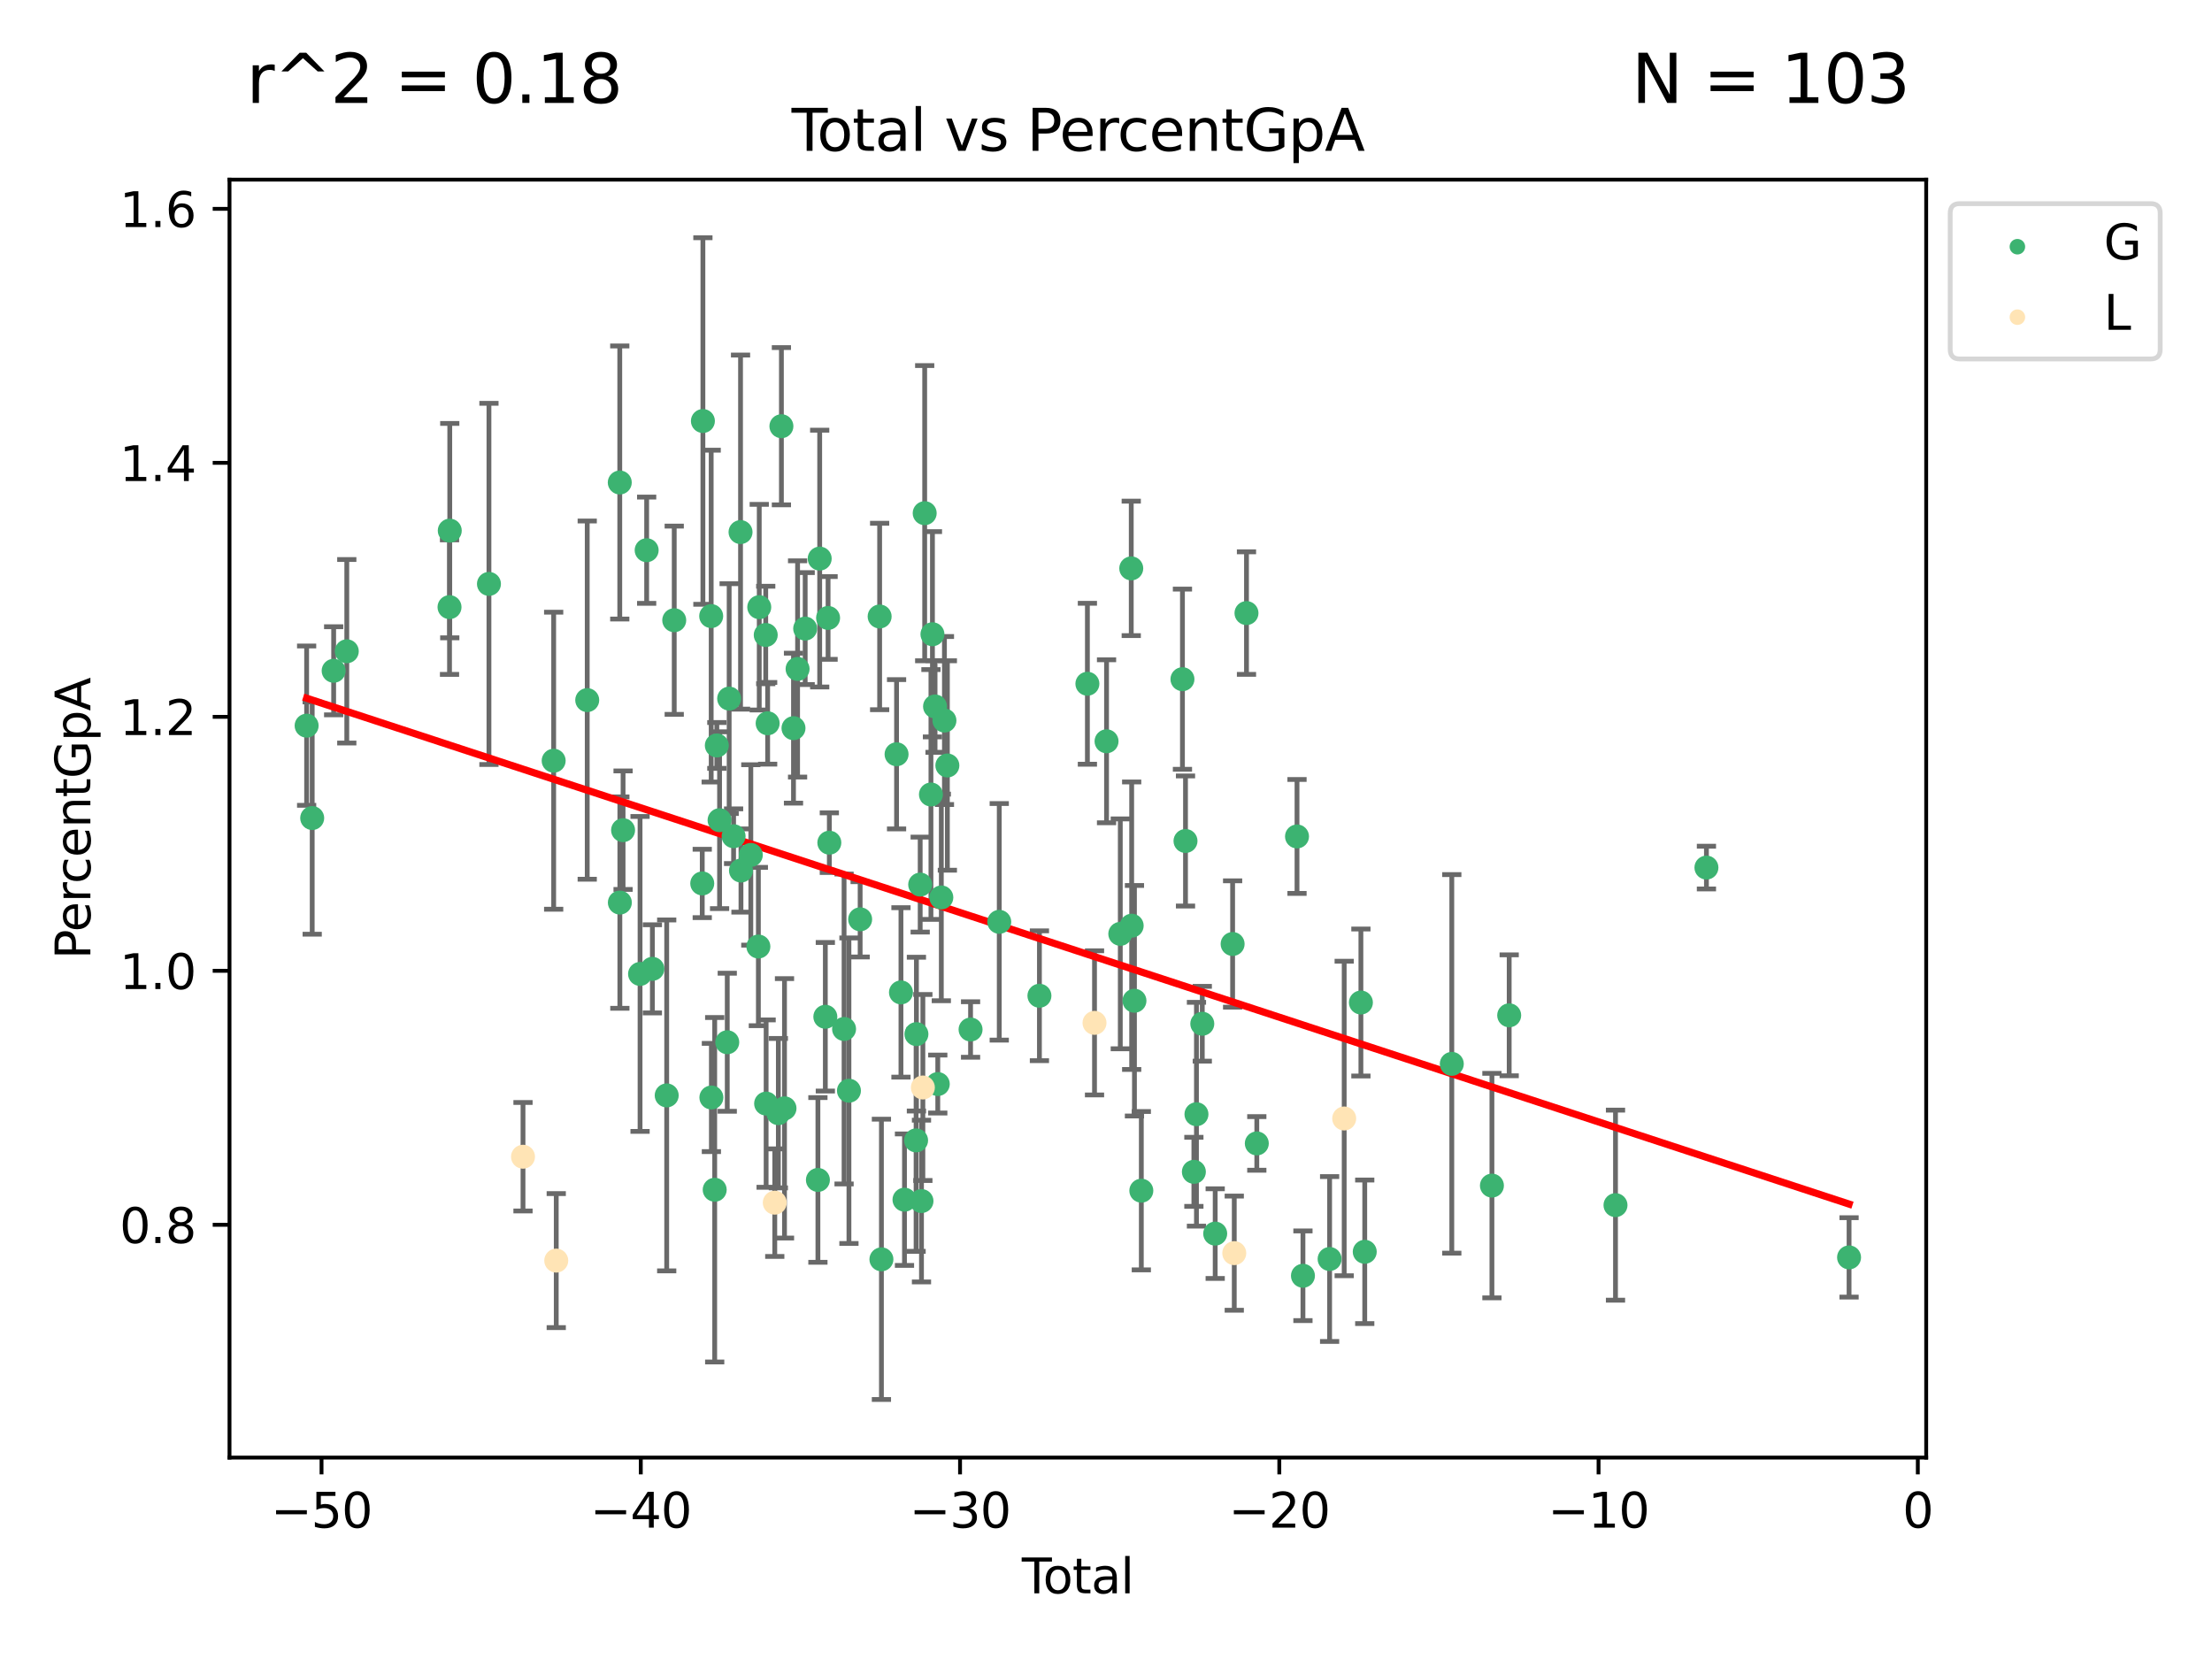 <?xml version="1.0" encoding="utf-8" standalone="no"?>
<!DOCTYPE svg PUBLIC "-//W3C//DTD SVG 1.1//EN"
  "http://www.w3.org/Graphics/SVG/1.1/DTD/svg11.dtd">
<svg xmlns:xlink="http://www.w3.org/1999/xlink" width="460.8pt" height="345.6pt" viewBox="0 0 460.8 345.6" xmlns="http://www.w3.org/2000/svg" version="1.1">
 <defs>
  <style type="text/css">*{stroke-linejoin: round; stroke-linecap: butt}</style>
 </defs>
 <g id="figure_1">
  <g id="patch_1">
   <path d="M 0 345.6 
L 460.8 345.6 
L 460.8 0 
L 0 0 
z
" style="fill: #ffffff"/>
  </g>
  <g id="axes_1">
   <g id="patch_2">
    <path d="M 47.81 303.64 
L 401.26 303.64 
L 401.26 37.422 
L 47.81 37.422 
z
" style="fill: #ffffff"/>
   </g>
   <g id="PathCollection_1">
    <defs>
     <path id="me7d6c36790" d="M 0 1.118 
C 0.297 1.118 0.581 1 0.791 0.791 
C 1 0.581 1.118 0.297 1.118 0 
C 1.118 -0.297 1 -0.581 0.791 -0.791 
C 0.581 -1 0.297 -1.118 0 -1.118 
C -0.297 -1.118 -0.581 -1 -0.791 -0.791 
C -1 -0.581 -1.118 -0.297 -1.118 0 
C -1.118 0.297 -1 0.581 -0.791 0.791 
C -0.581 1 -0.297 1.118 0 1.118 
z
" style="stroke: #3cb371"/>
    </defs>
    <g clip-path="url(#p6fc53a6161)">
     <use xlink:href="#me7d6c36790" x="63.876" y="151.168" style="fill: #3cb371; stroke: #3cb371"/>
     <use xlink:href="#me7d6c36790" x="65.037" y="170.414" style="fill: #3cb371; stroke: #3cb371"/>
     <use xlink:href="#me7d6c36790" x="69.506" y="139.733" style="fill: #3cb371; stroke: #3cb371"/>
     <use xlink:href="#me7d6c36790" x="72.242" y="135.672" style="fill: #3cb371; stroke: #3cb371"/>
     <use xlink:href="#me7d6c36790" x="93.643" y="126.475" style="fill: #3cb371; stroke: #3cb371"/>
     <use xlink:href="#me7d6c36790" x="93.694" y="110.541" style="fill: #3cb371; stroke: #3cb371"/>
     <use xlink:href="#me7d6c36790" x="101.857" y="121.637" style="fill: #3cb371; stroke: #3cb371"/>
     <use xlink:href="#me7d6c36790" x="115.339" y="158.471" style="fill: #3cb371; stroke: #3cb371"/>
     <use xlink:href="#me7d6c36790" x="122.33" y="145.846" style="fill: #3cb371; stroke: #3cb371"/>
     <use xlink:href="#me7d6c36790" x="129.109" y="100.513" style="fill: #3cb371; stroke: #3cb371"/>
     <use xlink:href="#me7d6c36790" x="129.127" y="188.023" style="fill: #3cb371; stroke: #3cb371"/>
     <use xlink:href="#me7d6c36790" x="129.799" y="172.94" style="fill: #3cb371; stroke: #3cb371"/>
     <use xlink:href="#me7d6c36790" x="133.335" y="202.889" style="fill: #3cb371; stroke: #3cb371"/>
     <use xlink:href="#me7d6c36790" x="134.71" y="114.62" style="fill: #3cb371; stroke: #3cb371"/>
     <use xlink:href="#me7d6c36790" x="135.902" y="201.827" style="fill: #3cb371; stroke: #3cb371"/>
     <use xlink:href="#me7d6c36790" x="138.886" y="228.194" style="fill: #3cb371; stroke: #3cb371"/>
     <use xlink:href="#me7d6c36790" x="140.455" y="129.205" style="fill: #3cb371; stroke: #3cb371"/>
     <use xlink:href="#me7d6c36790" x="146.291" y="184.036" style="fill: #3cb371; stroke: #3cb371"/>
     <use xlink:href="#me7d6c36790" x="146.428" y="87.704" style="fill: #3cb371; stroke: #3cb371"/>
     <use xlink:href="#me7d6c36790" x="148.153" y="128.342" style="fill: #3cb371; stroke: #3cb371"/>
     <use xlink:href="#me7d6c36790" x="148.195" y="228.627" style="fill: #3cb371; stroke: #3cb371"/>
     <use xlink:href="#me7d6c36790" x="148.885" y="247.847" style="fill: #3cb371; stroke: #3cb371"/>
     <use xlink:href="#me7d6c36790" x="149.329" y="155.29" style="fill: #3cb371; stroke: #3cb371"/>
     <use xlink:href="#me7d6c36790" x="149.9" y="170.862" style="fill: #3cb371; stroke: #3cb371"/>
     <use xlink:href="#me7d6c36790" x="151.502" y="217.119" style="fill: #3cb371; stroke: #3cb371"/>
     <use xlink:href="#me7d6c36790" x="151.897" y="145.529" style="fill: #3cb371; stroke: #3cb371"/>
     <use xlink:href="#me7d6c36790" x="152.82" y="174.198" style="fill: #3cb371; stroke: #3cb371"/>
     <use xlink:href="#me7d6c36790" x="154.268" y="110.844" style="fill: #3cb371; stroke: #3cb371"/>
     <use xlink:href="#me7d6c36790" x="154.358" y="181.348" style="fill: #3cb371; stroke: #3cb371"/>
     <use xlink:href="#me7d6c36790" x="156.409" y="178.099" style="fill: #3cb371; stroke: #3cb371"/>
     <use xlink:href="#me7d6c36790" x="157.983" y="197.18" style="fill: #3cb371; stroke: #3cb371"/>
     <use xlink:href="#me7d6c36790" x="158.166" y="126.485" style="fill: #3cb371; stroke: #3cb371"/>
     <use xlink:href="#me7d6c36790" x="159.515" y="132.279" style="fill: #3cb371; stroke: #3cb371"/>
     <use xlink:href="#me7d6c36790" x="159.597" y="229.899" style="fill: #3cb371; stroke: #3cb371"/>
     <use xlink:href="#me7d6c36790" x="159.915" y="150.675" style="fill: #3cb371; stroke: #3cb371"/>
     <use xlink:href="#me7d6c36790" x="162.145" y="231.895" style="fill: #3cb371; stroke: #3cb371"/>
     <use xlink:href="#me7d6c36790" x="162.781" y="88.788" style="fill: #3cb371; stroke: #3cb371"/>
     <use xlink:href="#me7d6c36790" x="163.426" y="230.886" style="fill: #3cb371; stroke: #3cb371"/>
     <use xlink:href="#me7d6c36790" x="165.3" y="151.691" style="fill: #3cb371; stroke: #3cb371"/>
     <use xlink:href="#me7d6c36790" x="166.152" y="139.35" style="fill: #3cb371; stroke: #3cb371"/>
     <use xlink:href="#me7d6c36790" x="167.733" y="130.946" style="fill: #3cb371; stroke: #3cb371"/>
     <use xlink:href="#me7d6c36790" x="170.386" y="245.803" style="fill: #3cb371; stroke: #3cb371"/>
     <use xlink:href="#me7d6c36790" x="170.757" y="116.365" style="fill: #3cb371; stroke: #3cb371"/>
     <use xlink:href="#me7d6c36790" x="171.932" y="211.812" style="fill: #3cb371; stroke: #3cb371"/>
     <use xlink:href="#me7d6c36790" x="172.505" y="128.728" style="fill: #3cb371; stroke: #3cb371"/>
     <use xlink:href="#me7d6c36790" x="172.766" y="175.546" style="fill: #3cb371; stroke: #3cb371"/>
     <use xlink:href="#me7d6c36790" x="175.836" y="214.356" style="fill: #3cb371; stroke: #3cb371"/>
     <use xlink:href="#me7d6c36790" x="176.851" y="227.215" style="fill: #3cb371; stroke: #3cb371"/>
     <use xlink:href="#me7d6c36790" x="179.184" y="191.51" style="fill: #3cb371; stroke: #3cb371"/>
     <use xlink:href="#me7d6c36790" x="183.245" y="128.425" style="fill: #3cb371; stroke: #3cb371"/>
     <use xlink:href="#me7d6c36790" x="183.616" y="262.341" style="fill: #3cb371; stroke: #3cb371"/>
     <use xlink:href="#me7d6c36790" x="186.771" y="157.127" style="fill: #3cb371; stroke: #3cb371"/>
     <use xlink:href="#me7d6c36790" x="187.687" y="206.737" style="fill: #3cb371; stroke: #3cb371"/>
     <use xlink:href="#me7d6c36790" x="188.421" y="249.914" style="fill: #3cb371; stroke: #3cb371"/>
     <use xlink:href="#me7d6c36790" x="190.838" y="237.564" style="fill: #3cb371; stroke: #3cb371"/>
     <use xlink:href="#me7d6c36790" x="190.907" y="215.426" style="fill: #3cb371; stroke: #3cb371"/>
     <use xlink:href="#me7d6c36790" x="191.692" y="184.276" style="fill: #3cb371; stroke: #3cb371"/>
     <use xlink:href="#me7d6c36790" x="191.962" y="250.202" style="fill: #3cb371; stroke: #3cb371"/>
     <use xlink:href="#me7d6c36790" x="192.63" y="106.905" style="fill: #3cb371; stroke: #3cb371"/>
     <use xlink:href="#me7d6c36790" x="193.932" y="165.506" style="fill: #3cb371; stroke: #3cb371"/>
     <use xlink:href="#me7d6c36790" x="194.246" y="132.125" style="fill: #3cb371; stroke: #3cb371"/>
     <use xlink:href="#me7d6c36790" x="194.788" y="147.169" style="fill: #3cb371; stroke: #3cb371"/>
     <use xlink:href="#me7d6c36790" x="195.356" y="225.827" style="fill: #3cb371; stroke: #3cb371"/>
     <use xlink:href="#me7d6c36790" x="196.095" y="186.953" style="fill: #3cb371; stroke: #3cb371"/>
     <use xlink:href="#me7d6c36790" x="196.744" y="150.099" style="fill: #3cb371; stroke: #3cb371"/>
     <use xlink:href="#me7d6c36790" x="197.355" y="159.463" style="fill: #3cb371; stroke: #3cb371"/>
     <use xlink:href="#me7d6c36790" x="202.186" y="214.466" style="fill: #3cb371; stroke: #3cb371"/>
     <use xlink:href="#me7d6c36790" x="208.162" y="192.036" style="fill: #3cb371; stroke: #3cb371"/>
     <use xlink:href="#me7d6c36790" x="216.532" y="207.434" style="fill: #3cb371; stroke: #3cb371"/>
     <use xlink:href="#me7d6c36790" x="226.525" y="142.439" style="fill: #3cb371; stroke: #3cb371"/>
     <use xlink:href="#me7d6c36790" x="230.513" y="154.423" style="fill: #3cb371; stroke: #3cb371"/>
     <use xlink:href="#me7d6c36790" x="233.378" y="194.539" style="fill: #3cb371; stroke: #3cb371"/>
     <use xlink:href="#me7d6c36790" x="235.66" y="118.404" style="fill: #3cb371; stroke: #3cb371"/>
     <use xlink:href="#me7d6c36790" x="235.749" y="192.84" style="fill: #3cb371; stroke: #3cb371"/>
     <use xlink:href="#me7d6c36790" x="236.328" y="208.472" style="fill: #3cb371; stroke: #3cb371"/>
     <use xlink:href="#me7d6c36790" x="237.758" y="248.041" style="fill: #3cb371; stroke: #3cb371"/>
     <use xlink:href="#me7d6c36790" x="246.326" y="141.488" style="fill: #3cb371; stroke: #3cb371"/>
     <use xlink:href="#me7d6c36790" x="246.962" y="175.193" style="fill: #3cb371; stroke: #3cb371"/>
     <use xlink:href="#me7d6c36790" x="248.707" y="244.113" style="fill: #3cb371; stroke: #3cb371"/>
     <use xlink:href="#me7d6c36790" x="249.244" y="232.113" style="fill: #3cb371; stroke: #3cb371"/>
     <use xlink:href="#me7d6c36790" x="250.458" y="213.266" style="fill: #3cb371; stroke: #3cb371"/>
     <use xlink:href="#me7d6c36790" x="253.148" y="256.985" style="fill: #3cb371; stroke: #3cb371"/>
     <use xlink:href="#me7d6c36790" x="256.777" y="196.651" style="fill: #3cb371; stroke: #3cb371"/>
     <use xlink:href="#me7d6c36790" x="259.666" y="127.718" style="fill: #3cb371; stroke: #3cb371"/>
     <use xlink:href="#me7d6c36790" x="261.815" y="238.196" style="fill: #3cb371; stroke: #3cb371"/>
     <use xlink:href="#me7d6c36790" x="270.191" y="174.248" style="fill: #3cb371; stroke: #3cb371"/>
     <use xlink:href="#me7d6c36790" x="271.427" y="265.766" style="fill: #3cb371; stroke: #3cb371"/>
     <use xlink:href="#me7d6c36790" x="276.983" y="262.275" style="fill: #3cb371; stroke: #3cb371"/>
     <use xlink:href="#me7d6c36790" x="283.501" y="208.841" style="fill: #3cb371; stroke: #3cb371"/>
     <use xlink:href="#me7d6c36790" x="284.301" y="260.772" style="fill: #3cb371; stroke: #3cb371"/>
     <use xlink:href="#me7d6c36790" x="302.436" y="221.624" style="fill: #3cb371; stroke: #3cb371"/>
     <use xlink:href="#me7d6c36790" x="310.795" y="246.982" style="fill: #3cb371; stroke: #3cb371"/>
     <use xlink:href="#me7d6c36790" x="314.392" y="211.509" style="fill: #3cb371; stroke: #3cb371"/>
     <use xlink:href="#me7d6c36790" x="336.538" y="251.055" style="fill: #3cb371; stroke: #3cb371"/>
     <use xlink:href="#me7d6c36790" x="355.481" y="180.734" style="fill: #3cb371; stroke: #3cb371"/>
     <use xlink:href="#me7d6c36790" x="385.194" y="261.938" style="fill: #3cb371; stroke: #3cb371"/>
    </g>
   </g>
   <g id="PathCollection_2">
    <defs>
     <path id="mc426ccf164" d="M 0 1.118 
C 0.297 1.118 0.581 1 0.791 0.791 
C 1 0.581 1.118 0.297 1.118 0 
C 1.118 -0.297 1 -0.581 0.791 -0.791 
C 0.581 -1 0.297 -1.118 0 -1.118 
C -0.297 -1.118 -0.581 -1 -0.791 -0.791 
C -1 -0.581 -1.118 -0.297 -1.118 0 
C -1.118 0.297 -1 0.581 -0.791 0.791 
C -0.581 1 -0.297 1.118 0 1.118 
z
" style="stroke: #ffe4b5"/>
    </defs>
    <g clip-path="url(#p6fc53a6161)">
     <use xlink:href="#mc426ccf164" x="108.952" y="240.967" style="fill: #ffe4b5; stroke: #ffe4b5"/>
     <use xlink:href="#mc426ccf164" x="115.877" y="262.606" style="fill: #ffe4b5; stroke: #ffe4b5"/>
     <use xlink:href="#mc426ccf164" x="161.399" y="250.538" style="fill: #ffe4b5; stroke: #ffe4b5"/>
     <use xlink:href="#mc426ccf164" x="192.25" y="226.546" style="fill: #ffe4b5; stroke: #ffe4b5"/>
     <use xlink:href="#mc426ccf164" x="228.008" y="213.081" style="fill: #ffe4b5; stroke: #ffe4b5"/>
     <use xlink:href="#mc426ccf164" x="257.12" y="261.053" style="fill: #ffe4b5; stroke: #ffe4b5"/>
     <use xlink:href="#mc426ccf164" x="280.02" y="233" style="fill: #ffe4b5; stroke: #ffe4b5"/>
    </g>
   </g>
   <g id="matplotlib.axis_1">
    <g id="xtick_1">
     <g id="line2d_1">
      <defs>
       <path id="m38cb9885f1" d="M 0 0 
L 0 3.5 
" style="stroke: #000000; stroke-width: 0.8"/>
      </defs>
      <g>
       <use xlink:href="#m38cb9885f1" x="66.981" y="303.64" style="stroke: #000000; stroke-width: 0.8"/>
      </g>
     </g>
     <g id="text_1">
      <!-- −50 -->
      <g transform="translate(56.429 318.238)scale(0.1 -0.1)">
       <defs>
        <path id="DejaVuSans-2212" d="M 678 2272 
L 4684 2272 
L 4684 1741 
L 678 1741 
L 678 2272 
z
" transform="scale(0.016)"/>
        <path id="DejaVuSans-35" d="M 691 4666 
L 3169 4666 
L 3169 4134 
L 1269 4134 
L 1269 2991 
Q 1406 3038 1543 3061 
Q 1681 3084 1819 3084 
Q 2600 3084 3056 2656 
Q 3513 2228 3513 1497 
Q 3513 744 3044 326 
Q 2575 -91 1722 -91 
Q 1428 -91 1123 -41 
Q 819 9 494 109 
L 494 744 
Q 775 591 1075 516 
Q 1375 441 1709 441 
Q 2250 441 2565 725 
Q 2881 1009 2881 1497 
Q 2881 1984 2565 2268 
Q 2250 2553 1709 2553 
Q 1456 2553 1204 2497 
Q 953 2441 691 2322 
L 691 4666 
z
" transform="scale(0.016)"/>
        <path id="DejaVuSans-30" d="M 2034 4250 
Q 1547 4250 1301 3770 
Q 1056 3291 1056 2328 
Q 1056 1369 1301 889 
Q 1547 409 2034 409 
Q 2525 409 2770 889 
Q 3016 1369 3016 2328 
Q 3016 3291 2770 3770 
Q 2525 4250 2034 4250 
z
M 2034 4750 
Q 2819 4750 3233 4129 
Q 3647 3509 3647 2328 
Q 3647 1150 3233 529 
Q 2819 -91 2034 -91 
Q 1250 -91 836 529 
Q 422 1150 422 2328 
Q 422 3509 836 4129 
Q 1250 4750 2034 4750 
z
" transform="scale(0.016)"/>
       </defs>
       <use xlink:href="#DejaVuSans-2212"/>
       <use xlink:href="#DejaVuSans-35" x="83.789"/>
       <use xlink:href="#DejaVuSans-30" x="147.412"/>
      </g>
     </g>
    </g>
    <g id="xtick_2">
     <g id="line2d_2">
      <g>
       <use xlink:href="#m38cb9885f1" x="133.488" y="303.64" style="stroke: #000000; stroke-width: 0.8"/>
      </g>
     </g>
     <g id="text_2">
      <!-- −40 -->
      <g transform="translate(122.936 318.238)scale(0.1 -0.1)">
       <defs>
        <path id="DejaVuSans-34" d="M 2419 4116 
L 825 1625 
L 2419 1625 
L 2419 4116 
z
M 2253 4666 
L 3047 4666 
L 3047 1625 
L 3713 1625 
L 3713 1100 
L 3047 1100 
L 3047 0 
L 2419 0 
L 2419 1100 
L 313 1100 
L 313 1709 
L 2253 4666 
z
" transform="scale(0.016)"/>
       </defs>
       <use xlink:href="#DejaVuSans-2212"/>
       <use xlink:href="#DejaVuSans-34" x="83.789"/>
       <use xlink:href="#DejaVuSans-30" x="147.412"/>
      </g>
     </g>
    </g>
    <g id="xtick_3">
     <g id="line2d_3">
      <g>
       <use xlink:href="#m38cb9885f1" x="199.995" y="303.64" style="stroke: #000000; stroke-width: 0.8"/>
      </g>
     </g>
     <g id="text_3">
      <!-- −30 -->
      <g transform="translate(189.443 318.238)scale(0.1 -0.1)">
       <defs>
        <path id="DejaVuSans-33" d="M 2597 2516 
Q 3050 2419 3304 2112 
Q 3559 1806 3559 1356 
Q 3559 666 3084 287 
Q 2609 -91 1734 -91 
Q 1441 -91 1130 -33 
Q 819 25 488 141 
L 488 750 
Q 750 597 1062 519 
Q 1375 441 1716 441 
Q 2309 441 2620 675 
Q 2931 909 2931 1356 
Q 2931 1769 2642 2001 
Q 2353 2234 1838 2234 
L 1294 2234 
L 1294 2753 
L 1863 2753 
Q 2328 2753 2575 2939 
Q 2822 3125 2822 3475 
Q 2822 3834 2567 4026 
Q 2313 4219 1838 4219 
Q 1578 4219 1281 4162 
Q 984 4106 628 3988 
L 628 4550 
Q 988 4650 1302 4700 
Q 1616 4750 1894 4750 
Q 2613 4750 3031 4423 
Q 3450 4097 3450 3541 
Q 3450 3153 3228 2886 
Q 3006 2619 2597 2516 
z
" transform="scale(0.016)"/>
       </defs>
       <use xlink:href="#DejaVuSans-2212"/>
       <use xlink:href="#DejaVuSans-33" x="83.789"/>
       <use xlink:href="#DejaVuSans-30" x="147.412"/>
      </g>
     </g>
    </g>
    <g id="xtick_4">
     <g id="line2d_4">
      <g>
       <use xlink:href="#m38cb9885f1" x="266.502" y="303.64" style="stroke: #000000; stroke-width: 0.8"/>
      </g>
     </g>
     <g id="text_4">
      <!-- −20 -->
      <g transform="translate(255.95 318.238)scale(0.1 -0.1)">
       <defs>
        <path id="DejaVuSans-32" d="M 1228 531 
L 3431 531 
L 3431 0 
L 469 0 
L 469 531 
Q 828 903 1448 1529 
Q 2069 2156 2228 2338 
Q 2531 2678 2651 2914 
Q 2772 3150 2772 3378 
Q 2772 3750 2511 3984 
Q 2250 4219 1831 4219 
Q 1534 4219 1204 4116 
Q 875 4013 500 3803 
L 500 4441 
Q 881 4594 1212 4672 
Q 1544 4750 1819 4750 
Q 2544 4750 2975 4387 
Q 3406 4025 3406 3419 
Q 3406 3131 3298 2873 
Q 3191 2616 2906 2266 
Q 2828 2175 2409 1742 
Q 1991 1309 1228 531 
z
" transform="scale(0.016)"/>
       </defs>
       <use xlink:href="#DejaVuSans-2212"/>
       <use xlink:href="#DejaVuSans-32" x="83.789"/>
       <use xlink:href="#DejaVuSans-30" x="147.412"/>
      </g>
     </g>
    </g>
    <g id="xtick_5">
     <g id="line2d_5">
      <g>
       <use xlink:href="#m38cb9885f1" x="333.009" y="303.64" style="stroke: #000000; stroke-width: 0.8"/>
      </g>
     </g>
     <g id="text_5">
      <!-- −10 -->
      <g transform="translate(322.457 318.238)scale(0.1 -0.1)">
       <defs>
        <path id="DejaVuSans-31" d="M 794 531 
L 1825 531 
L 1825 4091 
L 703 3866 
L 703 4441 
L 1819 4666 
L 2450 4666 
L 2450 531 
L 3481 531 
L 3481 0 
L 794 0 
L 794 531 
z
" transform="scale(0.016)"/>
       </defs>
       <use xlink:href="#DejaVuSans-2212"/>
       <use xlink:href="#DejaVuSans-31" x="83.789"/>
       <use xlink:href="#DejaVuSans-30" x="147.412"/>
      </g>
     </g>
    </g>
    <g id="xtick_6">
     <g id="line2d_6">
      <g>
       <use xlink:href="#m38cb9885f1" x="399.516" y="303.64" style="stroke: #000000; stroke-width: 0.8"/>
      </g>
     </g>
     <g id="text_6">
      <!-- 0 -->
      <g transform="translate(396.335 318.238)scale(0.1 -0.1)">
       <use xlink:href="#DejaVuSans-30"/>
      </g>
     </g>
    </g>
    <g id="text_7">
     <!-- Total -->
     <g transform="translate(212.858 331.917)scale(0.1 -0.1)">
      <defs>
       <path id="DejaVuSans-54" d="M -19 4666 
L 3928 4666 
L 3928 4134 
L 2272 4134 
L 2272 0 
L 1638 0 
L 1638 4134 
L -19 4134 
L -19 4666 
z
" transform="scale(0.016)"/>
       <path id="DejaVuSans-6f" d="M 1959 3097 
Q 1497 3097 1228 2736 
Q 959 2375 959 1747 
Q 959 1119 1226 758 
Q 1494 397 1959 397 
Q 2419 397 2687 759 
Q 2956 1122 2956 1747 
Q 2956 2369 2687 2733 
Q 2419 3097 1959 3097 
z
M 1959 3584 
Q 2709 3584 3137 3096 
Q 3566 2609 3566 1747 
Q 3566 888 3137 398 
Q 2709 -91 1959 -91 
Q 1206 -91 779 398 
Q 353 888 353 1747 
Q 353 2609 779 3096 
Q 1206 3584 1959 3584 
z
" transform="scale(0.016)"/>
       <path id="DejaVuSans-74" d="M 1172 4494 
L 1172 3500 
L 2356 3500 
L 2356 3053 
L 1172 3053 
L 1172 1153 
Q 1172 725 1289 603 
Q 1406 481 1766 481 
L 2356 481 
L 2356 0 
L 1766 0 
Q 1100 0 847 248 
Q 594 497 594 1153 
L 594 3053 
L 172 3053 
L 172 3500 
L 594 3500 
L 594 4494 
L 1172 4494 
z
" transform="scale(0.016)"/>
       <path id="DejaVuSans-61" d="M 2194 1759 
Q 1497 1759 1228 1600 
Q 959 1441 959 1056 
Q 959 750 1161 570 
Q 1363 391 1709 391 
Q 2188 391 2477 730 
Q 2766 1069 2766 1631 
L 2766 1759 
L 2194 1759 
z
M 3341 1997 
L 3341 0 
L 2766 0 
L 2766 531 
Q 2569 213 2275 61 
Q 1981 -91 1556 -91 
Q 1019 -91 701 211 
Q 384 513 384 1019 
Q 384 1609 779 1909 
Q 1175 2209 1959 2209 
L 2766 2209 
L 2766 2266 
Q 2766 2663 2505 2880 
Q 2244 3097 1772 3097 
Q 1472 3097 1187 3025 
Q 903 2953 641 2809 
L 641 3341 
Q 956 3463 1253 3523 
Q 1550 3584 1831 3584 
Q 2591 3584 2966 3190 
Q 3341 2797 3341 1997 
z
" transform="scale(0.016)"/>
       <path id="DejaVuSans-6c" d="M 603 4863 
L 1178 4863 
L 1178 0 
L 603 0 
L 603 4863 
z
" transform="scale(0.016)"/>
      </defs>
      <use xlink:href="#DejaVuSans-54"/>
      <use xlink:href="#DejaVuSans-6f" x="44.084"/>
      <use xlink:href="#DejaVuSans-74" x="105.266"/>
      <use xlink:href="#DejaVuSans-61" x="144.475"/>
      <use xlink:href="#DejaVuSans-6c" x="205.754"/>
     </g>
    </g>
   </g>
   <g id="matplotlib.axis_2">
    <g id="ytick_1">
     <g id="line2d_7">
      <defs>
       <path id="m18d110b3ba" d="M 0 0 
L -3.5 0 
" style="stroke: #000000; stroke-width: 0.8"/>
      </defs>
      <g>
       <use xlink:href="#m18d110b3ba" x="47.81" y="255.148" style="stroke: #000000; stroke-width: 0.8"/>
      </g>
     </g>
     <g id="text_8">
      <!-- 0.8 -->
      <g transform="translate(24.907 258.947)scale(0.1 -0.1)">
       <defs>
        <path id="DejaVuSans-2e" d="M 684 794 
L 1344 794 
L 1344 0 
L 684 0 
L 684 794 
z
" transform="scale(0.016)"/>
        <path id="DejaVuSans-38" d="M 2034 2216 
Q 1584 2216 1326 1975 
Q 1069 1734 1069 1313 
Q 1069 891 1326 650 
Q 1584 409 2034 409 
Q 2484 409 2743 651 
Q 3003 894 3003 1313 
Q 3003 1734 2745 1975 
Q 2488 2216 2034 2216 
z
M 1403 2484 
Q 997 2584 770 2862 
Q 544 3141 544 3541 
Q 544 4100 942 4425 
Q 1341 4750 2034 4750 
Q 2731 4750 3128 4425 
Q 3525 4100 3525 3541 
Q 3525 3141 3298 2862 
Q 3072 2584 2669 2484 
Q 3125 2378 3379 2068 
Q 3634 1759 3634 1313 
Q 3634 634 3220 271 
Q 2806 -91 2034 -91 
Q 1263 -91 848 271 
Q 434 634 434 1313 
Q 434 1759 690 2068 
Q 947 2378 1403 2484 
z
M 1172 3481 
Q 1172 3119 1398 2916 
Q 1625 2713 2034 2713 
Q 2441 2713 2670 2916 
Q 2900 3119 2900 3481 
Q 2900 3844 2670 4047 
Q 2441 4250 2034 4250 
Q 1625 4250 1398 4047 
Q 1172 3844 1172 3481 
z
" transform="scale(0.016)"/>
       </defs>
       <use xlink:href="#DejaVuSans-30"/>
       <use xlink:href="#DejaVuSans-2e" x="63.623"/>
       <use xlink:href="#DejaVuSans-38" x="95.41"/>
      </g>
     </g>
    </g>
    <g id="ytick_2">
     <g id="line2d_8">
      <g>
       <use xlink:href="#m18d110b3ba" x="47.81" y="202.236" style="stroke: #000000; stroke-width: 0.8"/>
      </g>
     </g>
     <g id="text_9">
      <!-- 1.0 -->
      <g transform="translate(24.907 206.036)scale(0.1 -0.1)">
       <use xlink:href="#DejaVuSans-31"/>
       <use xlink:href="#DejaVuSans-2e" x="63.623"/>
       <use xlink:href="#DejaVuSans-30" x="95.41"/>
      </g>
     </g>
    </g>
    <g id="ytick_3">
     <g id="line2d_9">
      <g>
       <use xlink:href="#m18d110b3ba" x="47.81" y="149.325" style="stroke: #000000; stroke-width: 0.8"/>
      </g>
     </g>
     <g id="text_10">
      <!-- 1.2 -->
      <g transform="translate(24.907 153.124)scale(0.1 -0.1)">
       <use xlink:href="#DejaVuSans-31"/>
       <use xlink:href="#DejaVuSans-2e" x="63.623"/>
       <use xlink:href="#DejaVuSans-32" x="95.41"/>
      </g>
     </g>
    </g>
    <g id="ytick_4">
     <g id="line2d_10">
      <g>
       <use xlink:href="#m18d110b3ba" x="47.81" y="96.414" style="stroke: #000000; stroke-width: 0.8"/>
      </g>
     </g>
     <g id="text_11">
      <!-- 1.4 -->
      <g transform="translate(24.907 100.213)scale(0.1 -0.1)">
       <use xlink:href="#DejaVuSans-31"/>
       <use xlink:href="#DejaVuSans-2e" x="63.623"/>
       <use xlink:href="#DejaVuSans-34" x="95.41"/>
      </g>
     </g>
    </g>
    <g id="ytick_5">
     <g id="line2d_11">
      <g>
       <use xlink:href="#m18d110b3ba" x="47.81" y="43.503" style="stroke: #000000; stroke-width: 0.8"/>
      </g>
     </g>
     <g id="text_12">
      <!-- 1.6 -->
      <g transform="translate(24.907 47.302)scale(0.1 -0.1)">
       <defs>
        <path id="DejaVuSans-36" d="M 2113 2584 
Q 1688 2584 1439 2293 
Q 1191 2003 1191 1497 
Q 1191 994 1439 701 
Q 1688 409 2113 409 
Q 2538 409 2786 701 
Q 3034 994 3034 1497 
Q 3034 2003 2786 2293 
Q 2538 2584 2113 2584 
z
M 3366 4563 
L 3366 3988 
Q 3128 4100 2886 4159 
Q 2644 4219 2406 4219 
Q 1781 4219 1451 3797 
Q 1122 3375 1075 2522 
Q 1259 2794 1537 2939 
Q 1816 3084 2150 3084 
Q 2853 3084 3261 2657 
Q 3669 2231 3669 1497 
Q 3669 778 3244 343 
Q 2819 -91 2113 -91 
Q 1303 -91 875 529 
Q 447 1150 447 2328 
Q 447 3434 972 4092 
Q 1497 4750 2381 4750 
Q 2619 4750 2861 4703 
Q 3103 4656 3366 4563 
z
" transform="scale(0.016)"/>
       </defs>
       <use xlink:href="#DejaVuSans-31"/>
       <use xlink:href="#DejaVuSans-2e" x="63.623"/>
       <use xlink:href="#DejaVuSans-36" x="95.41"/>
      </g>
     </g>
    </g>
    <g id="text_13">
     <!-- PercentGpA -->
     <g transform="translate(18.827 199.807)rotate(-90)scale(0.1 -0.1)">
      <defs>
       <path id="DejaVuSans-50" d="M 1259 4147 
L 1259 2394 
L 2053 2394 
Q 2494 2394 2734 2622 
Q 2975 2850 2975 3272 
Q 2975 3691 2734 3919 
Q 2494 4147 2053 4147 
L 1259 4147 
z
M 628 4666 
L 2053 4666 
Q 2838 4666 3239 4311 
Q 3641 3956 3641 3272 
Q 3641 2581 3239 2228 
Q 2838 1875 2053 1875 
L 1259 1875 
L 1259 0 
L 628 0 
L 628 4666 
z
" transform="scale(0.016)"/>
       <path id="DejaVuSans-65" d="M 3597 1894 
L 3597 1613 
L 953 1613 
Q 991 1019 1311 708 
Q 1631 397 2203 397 
Q 2534 397 2845 478 
Q 3156 559 3463 722 
L 3463 178 
Q 3153 47 2828 -22 
Q 2503 -91 2169 -91 
Q 1331 -91 842 396 
Q 353 884 353 1716 
Q 353 2575 817 3079 
Q 1281 3584 2069 3584 
Q 2775 3584 3186 3129 
Q 3597 2675 3597 1894 
z
M 3022 2063 
Q 3016 2534 2758 2815 
Q 2500 3097 2075 3097 
Q 1594 3097 1305 2825 
Q 1016 2553 972 2059 
L 3022 2063 
z
" transform="scale(0.016)"/>
       <path id="DejaVuSans-72" d="M 2631 2963 
Q 2534 3019 2420 3045 
Q 2306 3072 2169 3072 
Q 1681 3072 1420 2755 
Q 1159 2438 1159 1844 
L 1159 0 
L 581 0 
L 581 3500 
L 1159 3500 
L 1159 2956 
Q 1341 3275 1631 3429 
Q 1922 3584 2338 3584 
Q 2397 3584 2469 3576 
Q 2541 3569 2628 3553 
L 2631 2963 
z
" transform="scale(0.016)"/>
       <path id="DejaVuSans-63" d="M 3122 3366 
L 3122 2828 
Q 2878 2963 2633 3030 
Q 2388 3097 2138 3097 
Q 1578 3097 1268 2742 
Q 959 2388 959 1747 
Q 959 1106 1268 751 
Q 1578 397 2138 397 
Q 2388 397 2633 464 
Q 2878 531 3122 666 
L 3122 134 
Q 2881 22 2623 -34 
Q 2366 -91 2075 -91 
Q 1284 -91 818 406 
Q 353 903 353 1747 
Q 353 2603 823 3093 
Q 1294 3584 2113 3584 
Q 2378 3584 2631 3529 
Q 2884 3475 3122 3366 
z
" transform="scale(0.016)"/>
       <path id="DejaVuSans-6e" d="M 3513 2113 
L 3513 0 
L 2938 0 
L 2938 2094 
Q 2938 2591 2744 2837 
Q 2550 3084 2163 3084 
Q 1697 3084 1428 2787 
Q 1159 2491 1159 1978 
L 1159 0 
L 581 0 
L 581 3500 
L 1159 3500 
L 1159 2956 
Q 1366 3272 1645 3428 
Q 1925 3584 2291 3584 
Q 2894 3584 3203 3211 
Q 3513 2838 3513 2113 
z
" transform="scale(0.016)"/>
       <path id="DejaVuSans-47" d="M 3809 666 
L 3809 1919 
L 2778 1919 
L 2778 2438 
L 4434 2438 
L 4434 434 
Q 4069 175 3628 42 
Q 3188 -91 2688 -91 
Q 1594 -91 976 548 
Q 359 1188 359 2328 
Q 359 3472 976 4111 
Q 1594 4750 2688 4750 
Q 3144 4750 3555 4637 
Q 3966 4525 4313 4306 
L 4313 3634 
Q 3963 3931 3569 4081 
Q 3175 4231 2741 4231 
Q 1884 4231 1454 3753 
Q 1025 3275 1025 2328 
Q 1025 1384 1454 906 
Q 1884 428 2741 428 
Q 3075 428 3337 486 
Q 3600 544 3809 666 
z
" transform="scale(0.016)"/>
       <path id="DejaVuSans-70" d="M 1159 525 
L 1159 -1331 
L 581 -1331 
L 581 3500 
L 1159 3500 
L 1159 2969 
Q 1341 3281 1617 3432 
Q 1894 3584 2278 3584 
Q 2916 3584 3314 3078 
Q 3713 2572 3713 1747 
Q 3713 922 3314 415 
Q 2916 -91 2278 -91 
Q 1894 -91 1617 61 
Q 1341 213 1159 525 
z
M 3116 1747 
Q 3116 2381 2855 2742 
Q 2594 3103 2138 3103 
Q 1681 3103 1420 2742 
Q 1159 2381 1159 1747 
Q 1159 1113 1420 752 
Q 1681 391 2138 391 
Q 2594 391 2855 752 
Q 3116 1113 3116 1747 
z
" transform="scale(0.016)"/>
       <path id="DejaVuSans-41" d="M 2188 4044 
L 1331 1722 
L 3047 1722 
L 2188 4044 
z
M 1831 4666 
L 2547 4666 
L 4325 0 
L 3669 0 
L 3244 1197 
L 1141 1197 
L 716 0 
L 50 0 
L 1831 4666 
z
" transform="scale(0.016)"/>
      </defs>
      <use xlink:href="#DejaVuSans-50"/>
      <use xlink:href="#DejaVuSans-65" x="56.678"/>
      <use xlink:href="#DejaVuSans-72" x="118.201"/>
      <use xlink:href="#DejaVuSans-63" x="157.064"/>
      <use xlink:href="#DejaVuSans-65" x="212.045"/>
      <use xlink:href="#DejaVuSans-6e" x="273.568"/>
      <use xlink:href="#DejaVuSans-74" x="336.947"/>
      <use xlink:href="#DejaVuSans-47" x="376.156"/>
      <use xlink:href="#DejaVuSans-70" x="453.646"/>
      <use xlink:href="#DejaVuSans-41" x="517.123"/>
     </g>
    </g>
   </g>
   <g id="LineCollection_1">
    <path d="M 63.876 167.76 
L 63.876 134.575 
" clip-path="url(#p6fc53a6161)" style="fill: none; stroke: #696969"/>
    <path d="M 65.037 194.607 
L 65.037 146.221 
" clip-path="url(#p6fc53a6161)" style="fill: none; stroke: #696969"/>
    <path d="M 69.506 148.908 
L 69.506 130.559 
" clip-path="url(#p6fc53a6161)" style="fill: none; stroke: #696969"/>
    <path d="M 72.242 154.787 
L 72.242 116.558 
" clip-path="url(#p6fc53a6161)" style="fill: none; stroke: #696969"/>
    <path d="M 93.643 140.49 
L 93.643 112.46 
" clip-path="url(#p6fc53a6161)" style="fill: none; stroke: #696969"/>
    <path d="M 93.694 132.872 
L 93.694 88.21 
" clip-path="url(#p6fc53a6161)" style="fill: none; stroke: #696969"/>
    <path d="M 101.857 159.255 
L 101.857 84.018 
" clip-path="url(#p6fc53a6161)" style="fill: none; stroke: #696969"/>
    <path d="M 115.339 189.406 
L 115.339 127.535 
" clip-path="url(#p6fc53a6161)" style="fill: none; stroke: #696969"/>
    <path d="M 122.33 183.162 
L 122.33 108.53 
" clip-path="url(#p6fc53a6161)" style="fill: none; stroke: #696969"/>
    <path d="M 129.109 128.957 
L 129.109 72.068 
" clip-path="url(#p6fc53a6161)" style="fill: none; stroke: #696969"/>
    <path d="M 129.127 210.044 
L 129.127 166.002 
" clip-path="url(#p6fc53a6161)" style="fill: none; stroke: #696969"/>
    <path d="M 129.799 185.283 
L 129.799 160.598 
" clip-path="url(#p6fc53a6161)" style="fill: none; stroke: #696969"/>
    <path d="M 133.335 235.693 
L 133.335 170.085 
" clip-path="url(#p6fc53a6161)" style="fill: none; stroke: #696969"/>
    <path d="M 134.71 125.69 
L 134.71 103.55 
" clip-path="url(#p6fc53a6161)" style="fill: none; stroke: #696969"/>
    <path d="M 135.902 211.011 
L 135.902 192.644 
" clip-path="url(#p6fc53a6161)" style="fill: none; stroke: #696969"/>
    <path d="M 138.886 264.744 
L 138.886 191.643 
" clip-path="url(#p6fc53a6161)" style="fill: none; stroke: #696969"/>
    <path d="M 140.455 148.815 
L 140.455 109.596 
" clip-path="url(#p6fc53a6161)" style="fill: none; stroke: #696969"/>
    <path d="M 146.291 191.155 
L 146.291 176.917 
" clip-path="url(#p6fc53a6161)" style="fill: none; stroke: #696969"/>
    <path d="M 146.428 125.885 
L 146.428 49.523 
" clip-path="url(#p6fc53a6161)" style="fill: none; stroke: #696969"/>
    <path d="M 148.153 162.905 
L 148.153 93.78 
" clip-path="url(#p6fc53a6161)" style="fill: none; stroke: #696969"/>
    <path d="M 148.195 239.9 
L 148.195 217.354 
" clip-path="url(#p6fc53a6161)" style="fill: none; stroke: #696969"/>
    <path d="M 148.885 283.727 
L 148.885 211.968 
" clip-path="url(#p6fc53a6161)" style="fill: none; stroke: #696969"/>
    <path d="M 149.329 160.064 
L 149.329 150.515 
" clip-path="url(#p6fc53a6161)" style="fill: none; stroke: #696969"/>
    <path d="M 149.9 189.279 
L 149.9 152.445 
" clip-path="url(#p6fc53a6161)" style="fill: none; stroke: #696969"/>
    <path d="M 151.502 231.499 
L 151.502 202.739 
" clip-path="url(#p6fc53a6161)" style="fill: none; stroke: #696969"/>
    <path d="M 151.897 169.465 
L 151.897 121.593 
" clip-path="url(#p6fc53a6161)" style="fill: none; stroke: #696969"/>
    <path d="M 152.82 179.897 
L 152.82 168.499 
" clip-path="url(#p6fc53a6161)" style="fill: none; stroke: #696969"/>
    <path d="M 154.268 147.728 
L 154.268 73.96 
" clip-path="url(#p6fc53a6161)" style="fill: none; stroke: #696969"/>
    <path d="M 154.358 190.015 
L 154.358 172.681 
" clip-path="url(#p6fc53a6161)" style="fill: none; stroke: #696969"/>
    <path d="M 156.409 196.891 
L 156.409 159.307 
" clip-path="url(#p6fc53a6161)" style="fill: none; stroke: #696969"/>
    <path d="M 157.983 213.673 
L 157.983 180.687 
" clip-path="url(#p6fc53a6161)" style="fill: none; stroke: #696969"/>
    <path d="M 158.166 147.902 
L 158.166 105.069 
" clip-path="url(#p6fc53a6161)" style="fill: none; stroke: #696969"/>
    <path d="M 159.515 142.431 
L 159.515 122.128 
" clip-path="url(#p6fc53a6161)" style="fill: none; stroke: #696969"/>
    <path d="M 159.597 247.333 
L 159.597 212.466 
" clip-path="url(#p6fc53a6161)" style="fill: none; stroke: #696969"/>
    <path d="M 159.915 159.181 
L 159.915 142.168 
" clip-path="url(#p6fc53a6161)" style="fill: none; stroke: #696969"/>
    <path d="M 162.145 247.457 
L 162.145 216.332 
" clip-path="url(#p6fc53a6161)" style="fill: none; stroke: #696969"/>
    <path d="M 162.781 105.168 
L 162.781 72.408 
" clip-path="url(#p6fc53a6161)" style="fill: none; stroke: #696969"/>
    <path d="M 163.426 257.905 
L 163.426 203.867 
" clip-path="url(#p6fc53a6161)" style="fill: none; stroke: #696969"/>
    <path d="M 165.3 167.309 
L 165.3 136.074 
" clip-path="url(#p6fc53a6161)" style="fill: none; stroke: #696969"/>
    <path d="M 166.152 161.874 
L 166.152 116.826 
" clip-path="url(#p6fc53a6161)" style="fill: none; stroke: #696969"/>
    <path d="M 167.733 142.602 
L 167.733 119.289 
" clip-path="url(#p6fc53a6161)" style="fill: none; stroke: #696969"/>
    <path d="M 170.386 262.959 
L 170.386 228.648 
" clip-path="url(#p6fc53a6161)" style="fill: none; stroke: #696969"/>
    <path d="M 170.757 143.115 
L 170.757 89.616 
" clip-path="url(#p6fc53a6161)" style="fill: none; stroke: #696969"/>
    <path d="M 171.932 227.285 
L 171.932 196.339 
" clip-path="url(#p6fc53a6161)" style="fill: none; stroke: #696969"/>
    <path d="M 172.505 137.347 
L 172.505 120.109 
" clip-path="url(#p6fc53a6161)" style="fill: none; stroke: #696969"/>
    <path d="M 172.766 181.762 
L 172.766 169.33 
" clip-path="url(#p6fc53a6161)" style="fill: none; stroke: #696969"/>
    <path d="M 175.836 246.635 
L 175.836 182.077 
" clip-path="url(#p6fc53a6161)" style="fill: none; stroke: #696969"/>
    <path d="M 176.851 259.036 
L 176.851 195.393 
" clip-path="url(#p6fc53a6161)" style="fill: none; stroke: #696969"/>
    <path d="M 179.184 199.352 
L 179.184 183.668 
" clip-path="url(#p6fc53a6161)" style="fill: none; stroke: #696969"/>
    <path d="M 183.245 147.845 
L 183.245 109.005 
" clip-path="url(#p6fc53a6161)" style="fill: none; stroke: #696969"/>
    <path d="M 183.616 291.539 
L 183.616 233.143 
" clip-path="url(#p6fc53a6161)" style="fill: none; stroke: #696969"/>
    <path d="M 186.771 172.674 
L 186.771 141.58 
" clip-path="url(#p6fc53a6161)" style="fill: none; stroke: #696969"/>
    <path d="M 187.687 224.385 
L 187.687 189.088 
" clip-path="url(#p6fc53a6161)" style="fill: none; stroke: #696969"/>
    <path d="M 188.421 263.608 
L 188.421 236.22 
" clip-path="url(#p6fc53a6161)" style="fill: none; stroke: #696969"/>
    <path d="M 190.838 260.677 
L 190.838 214.451 
" clip-path="url(#p6fc53a6161)" style="fill: none; stroke: #696969"/>
    <path d="M 190.907 231.445 
L 190.907 199.408 
" clip-path="url(#p6fc53a6161)" style="fill: none; stroke: #696969"/>
    <path d="M 191.692 194.172 
L 191.692 174.381 
" clip-path="url(#p6fc53a6161)" style="fill: none; stroke: #696969"/>
    <path d="M 191.962 267.045 
L 191.962 233.359 
" clip-path="url(#p6fc53a6161)" style="fill: none; stroke: #696969"/>
    <path d="M 192.63 137.652 
L 192.63 76.158 
" clip-path="url(#p6fc53a6161)" style="fill: none; stroke: #696969"/>
    <path d="M 193.932 191.525 
L 193.932 139.488 
" clip-path="url(#p6fc53a6161)" style="fill: none; stroke: #696969"/>
    <path d="M 194.246 153.507 
L 194.246 110.743 
" clip-path="url(#p6fc53a6161)" style="fill: none; stroke: #696969"/>
    <path d="M 194.788 156.72 
L 194.788 137.617 
" clip-path="url(#p6fc53a6161)" style="fill: none; stroke: #696969"/>
    <path d="M 195.356 231.863 
L 195.356 219.792 
" clip-path="url(#p6fc53a6161)" style="fill: none; stroke: #696969"/>
    <path d="M 196.095 208.471 
L 196.095 165.434 
" clip-path="url(#p6fc53a6161)" style="fill: none; stroke: #696969"/>
    <path d="M 196.744 167.598 
L 196.744 132.599 
" clip-path="url(#p6fc53a6161)" style="fill: none; stroke: #696969"/>
    <path d="M 197.355 181.275 
L 197.355 137.65 
" clip-path="url(#p6fc53a6161)" style="fill: none; stroke: #696969"/>
    <path d="M 202.186 220.248 
L 202.186 208.684 
" clip-path="url(#p6fc53a6161)" style="fill: none; stroke: #696969"/>
    <path d="M 208.162 216.676 
L 208.162 167.396 
" clip-path="url(#p6fc53a6161)" style="fill: none; stroke: #696969"/>
    <path d="M 216.532 220.955 
L 216.532 193.912 
" clip-path="url(#p6fc53a6161)" style="fill: none; stroke: #696969"/>
    <path d="M 226.525 159.203 
L 226.525 125.675 
" clip-path="url(#p6fc53a6161)" style="fill: none; stroke: #696969"/>
    <path d="M 230.513 171.399 
L 230.513 137.447 
" clip-path="url(#p6fc53a6161)" style="fill: none; stroke: #696969"/>
    <path d="M 233.378 218.482 
L 233.378 170.596 
" clip-path="url(#p6fc53a6161)" style="fill: none; stroke: #696969"/>
    <path d="M 235.66 132.408 
L 235.66 104.401 
" clip-path="url(#p6fc53a6161)" style="fill: none; stroke: #696969"/>
    <path d="M 235.749 222.786 
L 235.749 162.895 
" clip-path="url(#p6fc53a6161)" style="fill: none; stroke: #696969"/>
    <path d="M 236.328 232.479 
L 236.328 184.465 
" clip-path="url(#p6fc53a6161)" style="fill: none; stroke: #696969"/>
    <path d="M 237.758 264.536 
L 237.758 231.546 
" clip-path="url(#p6fc53a6161)" style="fill: none; stroke: #696969"/>
    <path d="M 246.326 160.256 
L 246.326 122.72 
" clip-path="url(#p6fc53a6161)" style="fill: none; stroke: #696969"/>
    <path d="M 246.962 188.743 
L 246.962 161.643 
" clip-path="url(#p6fc53a6161)" style="fill: none; stroke: #696969"/>
    <path d="M 248.707 251.308 
L 248.707 236.918 
" clip-path="url(#p6fc53a6161)" style="fill: none; stroke: #696969"/>
    <path d="M 249.244 255.422 
L 249.244 208.804 
" clip-path="url(#p6fc53a6161)" style="fill: none; stroke: #696969"/>
    <path d="M 250.458 221.059 
L 250.458 205.472 
" clip-path="url(#p6fc53a6161)" style="fill: none; stroke: #696969"/>
    <path d="M 253.148 266.325 
L 253.148 247.645 
" clip-path="url(#p6fc53a6161)" style="fill: none; stroke: #696969"/>
    <path d="M 256.777 209.811 
L 256.777 183.49 
" clip-path="url(#p6fc53a6161)" style="fill: none; stroke: #696969"/>
    <path d="M 259.666 140.48 
L 259.666 114.956 
" clip-path="url(#p6fc53a6161)" style="fill: none; stroke: #696969"/>
    <path d="M 261.815 243.78 
L 261.815 232.613 
" clip-path="url(#p6fc53a6161)" style="fill: none; stroke: #696969"/>
    <path d="M 270.191 186.115 
L 270.191 162.381 
" clip-path="url(#p6fc53a6161)" style="fill: none; stroke: #696969"/>
    <path d="M 271.427 275.105 
L 271.427 256.426 
" clip-path="url(#p6fc53a6161)" style="fill: none; stroke: #696969"/>
    <path d="M 276.983 279.45 
L 276.983 245.1 
" clip-path="url(#p6fc53a6161)" style="fill: none; stroke: #696969"/>
    <path d="M 283.501 224.152 
L 283.501 193.53 
" clip-path="url(#p6fc53a6161)" style="fill: none; stroke: #696969"/>
    <path d="M 284.301 275.721 
L 284.301 245.822 
" clip-path="url(#p6fc53a6161)" style="fill: none; stroke: #696969"/>
    <path d="M 302.436 261.053 
L 302.436 182.195 
" clip-path="url(#p6fc53a6161)" style="fill: none; stroke: #696969"/>
    <path d="M 310.795 270.365 
L 310.795 223.599 
" clip-path="url(#p6fc53a6161)" style="fill: none; stroke: #696969"/>
    <path d="M 314.392 224.102 
L 314.392 198.916 
" clip-path="url(#p6fc53a6161)" style="fill: none; stroke: #696969"/>
    <path d="M 336.538 270.853 
L 336.538 231.258 
" clip-path="url(#p6fc53a6161)" style="fill: none; stroke: #696969"/>
    <path d="M 355.481 185.186 
L 355.481 176.282 
" clip-path="url(#p6fc53a6161)" style="fill: none; stroke: #696969"/>
    <path d="M 385.194 270.21 
L 385.194 253.666 
" clip-path="url(#p6fc53a6161)" style="fill: none; stroke: #696969"/>
   </g>
   <g id="line2d_12">
    <defs>
     <path id="m55abfca2c7" d="M 2 0 
L -2 -0 
" style="stroke: #696969"/>
    </defs>
    <g clip-path="url(#p6fc53a6161)">
     <use xlink:href="#m55abfca2c7" x="63.876" y="167.76" style="fill: #696969; stroke: #696969"/>
     <use xlink:href="#m55abfca2c7" x="65.037" y="194.607" style="fill: #696969; stroke: #696969"/>
     <use xlink:href="#m55abfca2c7" x="69.506" y="148.908" style="fill: #696969; stroke: #696969"/>
     <use xlink:href="#m55abfca2c7" x="72.242" y="154.787" style="fill: #696969; stroke: #696969"/>
     <use xlink:href="#m55abfca2c7" x="93.643" y="140.49" style="fill: #696969; stroke: #696969"/>
     <use xlink:href="#m55abfca2c7" x="93.694" y="132.872" style="fill: #696969; stroke: #696969"/>
     <use xlink:href="#m55abfca2c7" x="101.857" y="159.255" style="fill: #696969; stroke: #696969"/>
     <use xlink:href="#m55abfca2c7" x="115.339" y="189.406" style="fill: #696969; stroke: #696969"/>
     <use xlink:href="#m55abfca2c7" x="122.33" y="183.162" style="fill: #696969; stroke: #696969"/>
     <use xlink:href="#m55abfca2c7" x="129.109" y="128.957" style="fill: #696969; stroke: #696969"/>
     <use xlink:href="#m55abfca2c7" x="129.127" y="210.044" style="fill: #696969; stroke: #696969"/>
     <use xlink:href="#m55abfca2c7" x="129.799" y="185.283" style="fill: #696969; stroke: #696969"/>
     <use xlink:href="#m55abfca2c7" x="133.335" y="235.693" style="fill: #696969; stroke: #696969"/>
     <use xlink:href="#m55abfca2c7" x="134.71" y="125.69" style="fill: #696969; stroke: #696969"/>
     <use xlink:href="#m55abfca2c7" x="135.902" y="211.011" style="fill: #696969; stroke: #696969"/>
     <use xlink:href="#m55abfca2c7" x="138.886" y="264.744" style="fill: #696969; stroke: #696969"/>
     <use xlink:href="#m55abfca2c7" x="140.455" y="148.815" style="fill: #696969; stroke: #696969"/>
     <use xlink:href="#m55abfca2c7" x="146.291" y="191.155" style="fill: #696969; stroke: #696969"/>
     <use xlink:href="#m55abfca2c7" x="146.428" y="125.885" style="fill: #696969; stroke: #696969"/>
     <use xlink:href="#m55abfca2c7" x="148.153" y="162.905" style="fill: #696969; stroke: #696969"/>
     <use xlink:href="#m55abfca2c7" x="148.195" y="239.9" style="fill: #696969; stroke: #696969"/>
     <use xlink:href="#m55abfca2c7" x="148.885" y="283.727" style="fill: #696969; stroke: #696969"/>
     <use xlink:href="#m55abfca2c7" x="149.329" y="160.064" style="fill: #696969; stroke: #696969"/>
     <use xlink:href="#m55abfca2c7" x="149.9" y="189.279" style="fill: #696969; stroke: #696969"/>
     <use xlink:href="#m55abfca2c7" x="151.502" y="231.499" style="fill: #696969; stroke: #696969"/>
     <use xlink:href="#m55abfca2c7" x="151.897" y="169.465" style="fill: #696969; stroke: #696969"/>
     <use xlink:href="#m55abfca2c7" x="152.82" y="179.897" style="fill: #696969; stroke: #696969"/>
     <use xlink:href="#m55abfca2c7" x="154.268" y="147.728" style="fill: #696969; stroke: #696969"/>
     <use xlink:href="#m55abfca2c7" x="154.358" y="190.015" style="fill: #696969; stroke: #696969"/>
     <use xlink:href="#m55abfca2c7" x="156.409" y="196.891" style="fill: #696969; stroke: #696969"/>
     <use xlink:href="#m55abfca2c7" x="157.983" y="213.673" style="fill: #696969; stroke: #696969"/>
     <use xlink:href="#m55abfca2c7" x="158.166" y="147.902" style="fill: #696969; stroke: #696969"/>
     <use xlink:href="#m55abfca2c7" x="159.515" y="142.431" style="fill: #696969; stroke: #696969"/>
     <use xlink:href="#m55abfca2c7" x="159.597" y="247.333" style="fill: #696969; stroke: #696969"/>
     <use xlink:href="#m55abfca2c7" x="159.915" y="159.181" style="fill: #696969; stroke: #696969"/>
     <use xlink:href="#m55abfca2c7" x="162.145" y="247.457" style="fill: #696969; stroke: #696969"/>
     <use xlink:href="#m55abfca2c7" x="162.781" y="105.168" style="fill: #696969; stroke: #696969"/>
     <use xlink:href="#m55abfca2c7" x="163.426" y="257.905" style="fill: #696969; stroke: #696969"/>
     <use xlink:href="#m55abfca2c7" x="165.3" y="167.309" style="fill: #696969; stroke: #696969"/>
     <use xlink:href="#m55abfca2c7" x="166.152" y="161.874" style="fill: #696969; stroke: #696969"/>
     <use xlink:href="#m55abfca2c7" x="167.733" y="142.602" style="fill: #696969; stroke: #696969"/>
     <use xlink:href="#m55abfca2c7" x="170.386" y="262.959" style="fill: #696969; stroke: #696969"/>
     <use xlink:href="#m55abfca2c7" x="170.757" y="143.115" style="fill: #696969; stroke: #696969"/>
     <use xlink:href="#m55abfca2c7" x="171.932" y="227.285" style="fill: #696969; stroke: #696969"/>
     <use xlink:href="#m55abfca2c7" x="172.505" y="137.347" style="fill: #696969; stroke: #696969"/>
     <use xlink:href="#m55abfca2c7" x="172.766" y="181.762" style="fill: #696969; stroke: #696969"/>
     <use xlink:href="#m55abfca2c7" x="175.836" y="246.635" style="fill: #696969; stroke: #696969"/>
     <use xlink:href="#m55abfca2c7" x="176.851" y="259.036" style="fill: #696969; stroke: #696969"/>
     <use xlink:href="#m55abfca2c7" x="179.184" y="199.352" style="fill: #696969; stroke: #696969"/>
     <use xlink:href="#m55abfca2c7" x="183.245" y="147.845" style="fill: #696969; stroke: #696969"/>
     <use xlink:href="#m55abfca2c7" x="183.616" y="291.539" style="fill: #696969; stroke: #696969"/>
     <use xlink:href="#m55abfca2c7" x="186.771" y="172.674" style="fill: #696969; stroke: #696969"/>
     <use xlink:href="#m55abfca2c7" x="187.687" y="224.385" style="fill: #696969; stroke: #696969"/>
     <use xlink:href="#m55abfca2c7" x="188.421" y="263.608" style="fill: #696969; stroke: #696969"/>
     <use xlink:href="#m55abfca2c7" x="190.838" y="260.677" style="fill: #696969; stroke: #696969"/>
     <use xlink:href="#m55abfca2c7" x="190.907" y="231.445" style="fill: #696969; stroke: #696969"/>
     <use xlink:href="#m55abfca2c7" x="191.692" y="194.172" style="fill: #696969; stroke: #696969"/>
     <use xlink:href="#m55abfca2c7" x="191.962" y="267.045" style="fill: #696969; stroke: #696969"/>
     <use xlink:href="#m55abfca2c7" x="192.63" y="137.652" style="fill: #696969; stroke: #696969"/>
     <use xlink:href="#m55abfca2c7" x="193.932" y="191.525" style="fill: #696969; stroke: #696969"/>
     <use xlink:href="#m55abfca2c7" x="194.246" y="153.507" style="fill: #696969; stroke: #696969"/>
     <use xlink:href="#m55abfca2c7" x="194.788" y="156.72" style="fill: #696969; stroke: #696969"/>
     <use xlink:href="#m55abfca2c7" x="195.356" y="231.863" style="fill: #696969; stroke: #696969"/>
     <use xlink:href="#m55abfca2c7" x="196.095" y="208.471" style="fill: #696969; stroke: #696969"/>
     <use xlink:href="#m55abfca2c7" x="196.744" y="167.598" style="fill: #696969; stroke: #696969"/>
     <use xlink:href="#m55abfca2c7" x="197.355" y="181.275" style="fill: #696969; stroke: #696969"/>
     <use xlink:href="#m55abfca2c7" x="202.186" y="220.248" style="fill: #696969; stroke: #696969"/>
     <use xlink:href="#m55abfca2c7" x="208.162" y="216.676" style="fill: #696969; stroke: #696969"/>
     <use xlink:href="#m55abfca2c7" x="216.532" y="220.955" style="fill: #696969; stroke: #696969"/>
     <use xlink:href="#m55abfca2c7" x="226.525" y="159.203" style="fill: #696969; stroke: #696969"/>
     <use xlink:href="#m55abfca2c7" x="230.513" y="171.399" style="fill: #696969; stroke: #696969"/>
     <use xlink:href="#m55abfca2c7" x="233.378" y="218.482" style="fill: #696969; stroke: #696969"/>
     <use xlink:href="#m55abfca2c7" x="235.66" y="132.408" style="fill: #696969; stroke: #696969"/>
     <use xlink:href="#m55abfca2c7" x="235.749" y="222.786" style="fill: #696969; stroke: #696969"/>
     <use xlink:href="#m55abfca2c7" x="236.328" y="232.479" style="fill: #696969; stroke: #696969"/>
     <use xlink:href="#m55abfca2c7" x="237.758" y="264.536" style="fill: #696969; stroke: #696969"/>
     <use xlink:href="#m55abfca2c7" x="246.326" y="160.256" style="fill: #696969; stroke: #696969"/>
     <use xlink:href="#m55abfca2c7" x="246.962" y="188.743" style="fill: #696969; stroke: #696969"/>
     <use xlink:href="#m55abfca2c7" x="248.707" y="251.308" style="fill: #696969; stroke: #696969"/>
     <use xlink:href="#m55abfca2c7" x="249.244" y="255.422" style="fill: #696969; stroke: #696969"/>
     <use xlink:href="#m55abfca2c7" x="250.458" y="221.059" style="fill: #696969; stroke: #696969"/>
     <use xlink:href="#m55abfca2c7" x="253.148" y="266.325" style="fill: #696969; stroke: #696969"/>
     <use xlink:href="#m55abfca2c7" x="256.777" y="209.811" style="fill: #696969; stroke: #696969"/>
     <use xlink:href="#m55abfca2c7" x="259.666" y="140.48" style="fill: #696969; stroke: #696969"/>
     <use xlink:href="#m55abfca2c7" x="261.815" y="243.78" style="fill: #696969; stroke: #696969"/>
     <use xlink:href="#m55abfca2c7" x="270.191" y="186.115" style="fill: #696969; stroke: #696969"/>
     <use xlink:href="#m55abfca2c7" x="271.427" y="275.105" style="fill: #696969; stroke: #696969"/>
     <use xlink:href="#m55abfca2c7" x="276.983" y="279.45" style="fill: #696969; stroke: #696969"/>
     <use xlink:href="#m55abfca2c7" x="283.501" y="224.152" style="fill: #696969; stroke: #696969"/>
     <use xlink:href="#m55abfca2c7" x="284.301" y="275.721" style="fill: #696969; stroke: #696969"/>
     <use xlink:href="#m55abfca2c7" x="302.436" y="261.053" style="fill: #696969; stroke: #696969"/>
     <use xlink:href="#m55abfca2c7" x="310.795" y="270.365" style="fill: #696969; stroke: #696969"/>
     <use xlink:href="#m55abfca2c7" x="314.392" y="224.102" style="fill: #696969; stroke: #696969"/>
     <use xlink:href="#m55abfca2c7" x="336.538" y="270.853" style="fill: #696969; stroke: #696969"/>
     <use xlink:href="#m55abfca2c7" x="355.481" y="185.186" style="fill: #696969; stroke: #696969"/>
     <use xlink:href="#m55abfca2c7" x="385.194" y="270.21" style="fill: #696969; stroke: #696969"/>
    </g>
   </g>
   <g id="line2d_13">
    <g clip-path="url(#p6fc53a6161)">
     <use xlink:href="#m55abfca2c7" x="63.876" y="134.575" style="fill: #696969; stroke: #696969"/>
     <use xlink:href="#m55abfca2c7" x="65.037" y="146.221" style="fill: #696969; stroke: #696969"/>
     <use xlink:href="#m55abfca2c7" x="69.506" y="130.559" style="fill: #696969; stroke: #696969"/>
     <use xlink:href="#m55abfca2c7" x="72.242" y="116.558" style="fill: #696969; stroke: #696969"/>
     <use xlink:href="#m55abfca2c7" x="93.643" y="112.46" style="fill: #696969; stroke: #696969"/>
     <use xlink:href="#m55abfca2c7" x="93.694" y="88.21" style="fill: #696969; stroke: #696969"/>
     <use xlink:href="#m55abfca2c7" x="101.857" y="84.018" style="fill: #696969; stroke: #696969"/>
     <use xlink:href="#m55abfca2c7" x="115.339" y="127.535" style="fill: #696969; stroke: #696969"/>
     <use xlink:href="#m55abfca2c7" x="122.33" y="108.53" style="fill: #696969; stroke: #696969"/>
     <use xlink:href="#m55abfca2c7" x="129.109" y="72.068" style="fill: #696969; stroke: #696969"/>
     <use xlink:href="#m55abfca2c7" x="129.127" y="166.002" style="fill: #696969; stroke: #696969"/>
     <use xlink:href="#m55abfca2c7" x="129.799" y="160.598" style="fill: #696969; stroke: #696969"/>
     <use xlink:href="#m55abfca2c7" x="133.335" y="170.085" style="fill: #696969; stroke: #696969"/>
     <use xlink:href="#m55abfca2c7" x="134.71" y="103.55" style="fill: #696969; stroke: #696969"/>
     <use xlink:href="#m55abfca2c7" x="135.902" y="192.644" style="fill: #696969; stroke: #696969"/>
     <use xlink:href="#m55abfca2c7" x="138.886" y="191.643" style="fill: #696969; stroke: #696969"/>
     <use xlink:href="#m55abfca2c7" x="140.455" y="109.596" style="fill: #696969; stroke: #696969"/>
     <use xlink:href="#m55abfca2c7" x="146.291" y="176.917" style="fill: #696969; stroke: #696969"/>
     <use xlink:href="#m55abfca2c7" x="146.428" y="49.523" style="fill: #696969; stroke: #696969"/>
     <use xlink:href="#m55abfca2c7" x="148.153" y="93.78" style="fill: #696969; stroke: #696969"/>
     <use xlink:href="#m55abfca2c7" x="148.195" y="217.354" style="fill: #696969; stroke: #696969"/>
     <use xlink:href="#m55abfca2c7" x="148.885" y="211.968" style="fill: #696969; stroke: #696969"/>
     <use xlink:href="#m55abfca2c7" x="149.329" y="150.515" style="fill: #696969; stroke: #696969"/>
     <use xlink:href="#m55abfca2c7" x="149.9" y="152.445" style="fill: #696969; stroke: #696969"/>
     <use xlink:href="#m55abfca2c7" x="151.502" y="202.739" style="fill: #696969; stroke: #696969"/>
     <use xlink:href="#m55abfca2c7" x="151.897" y="121.593" style="fill: #696969; stroke: #696969"/>
     <use xlink:href="#m55abfca2c7" x="152.82" y="168.499" style="fill: #696969; stroke: #696969"/>
     <use xlink:href="#m55abfca2c7" x="154.268" y="73.96" style="fill: #696969; stroke: #696969"/>
     <use xlink:href="#m55abfca2c7" x="154.358" y="172.681" style="fill: #696969; stroke: #696969"/>
     <use xlink:href="#m55abfca2c7" x="156.409" y="159.307" style="fill: #696969; stroke: #696969"/>
     <use xlink:href="#m55abfca2c7" x="157.983" y="180.687" style="fill: #696969; stroke: #696969"/>
     <use xlink:href="#m55abfca2c7" x="158.166" y="105.069" style="fill: #696969; stroke: #696969"/>
     <use xlink:href="#m55abfca2c7" x="159.515" y="122.128" style="fill: #696969; stroke: #696969"/>
     <use xlink:href="#m55abfca2c7" x="159.597" y="212.466" style="fill: #696969; stroke: #696969"/>
     <use xlink:href="#m55abfca2c7" x="159.915" y="142.168" style="fill: #696969; stroke: #696969"/>
     <use xlink:href="#m55abfca2c7" x="162.145" y="216.332" style="fill: #696969; stroke: #696969"/>
     <use xlink:href="#m55abfca2c7" x="162.781" y="72.408" style="fill: #696969; stroke: #696969"/>
     <use xlink:href="#m55abfca2c7" x="163.426" y="203.867" style="fill: #696969; stroke: #696969"/>
     <use xlink:href="#m55abfca2c7" x="165.3" y="136.074" style="fill: #696969; stroke: #696969"/>
     <use xlink:href="#m55abfca2c7" x="166.152" y="116.826" style="fill: #696969; stroke: #696969"/>
     <use xlink:href="#m55abfca2c7" x="167.733" y="119.289" style="fill: #696969; stroke: #696969"/>
     <use xlink:href="#m55abfca2c7" x="170.386" y="228.648" style="fill: #696969; stroke: #696969"/>
     <use xlink:href="#m55abfca2c7" x="170.757" y="89.616" style="fill: #696969; stroke: #696969"/>
     <use xlink:href="#m55abfca2c7" x="171.932" y="196.339" style="fill: #696969; stroke: #696969"/>
     <use xlink:href="#m55abfca2c7" x="172.505" y="120.109" style="fill: #696969; stroke: #696969"/>
     <use xlink:href="#m55abfca2c7" x="172.766" y="169.33" style="fill: #696969; stroke: #696969"/>
     <use xlink:href="#m55abfca2c7" x="175.836" y="182.077" style="fill: #696969; stroke: #696969"/>
     <use xlink:href="#m55abfca2c7" x="176.851" y="195.393" style="fill: #696969; stroke: #696969"/>
     <use xlink:href="#m55abfca2c7" x="179.184" y="183.668" style="fill: #696969; stroke: #696969"/>
     <use xlink:href="#m55abfca2c7" x="183.245" y="109.005" style="fill: #696969; stroke: #696969"/>
     <use xlink:href="#m55abfca2c7" x="183.616" y="233.143" style="fill: #696969; stroke: #696969"/>
     <use xlink:href="#m55abfca2c7" x="186.771" y="141.58" style="fill: #696969; stroke: #696969"/>
     <use xlink:href="#m55abfca2c7" x="187.687" y="189.088" style="fill: #696969; stroke: #696969"/>
     <use xlink:href="#m55abfca2c7" x="188.421" y="236.22" style="fill: #696969; stroke: #696969"/>
     <use xlink:href="#m55abfca2c7" x="190.838" y="214.451" style="fill: #696969; stroke: #696969"/>
     <use xlink:href="#m55abfca2c7" x="190.907" y="199.408" style="fill: #696969; stroke: #696969"/>
     <use xlink:href="#m55abfca2c7" x="191.692" y="174.381" style="fill: #696969; stroke: #696969"/>
     <use xlink:href="#m55abfca2c7" x="191.962" y="233.359" style="fill: #696969; stroke: #696969"/>
     <use xlink:href="#m55abfca2c7" x="192.63" y="76.158" style="fill: #696969; stroke: #696969"/>
     <use xlink:href="#m55abfca2c7" x="193.932" y="139.488" style="fill: #696969; stroke: #696969"/>
     <use xlink:href="#m55abfca2c7" x="194.246" y="110.743" style="fill: #696969; stroke: #696969"/>
     <use xlink:href="#m55abfca2c7" x="194.788" y="137.617" style="fill: #696969; stroke: #696969"/>
     <use xlink:href="#m55abfca2c7" x="195.356" y="219.792" style="fill: #696969; stroke: #696969"/>
     <use xlink:href="#m55abfca2c7" x="196.095" y="165.434" style="fill: #696969; stroke: #696969"/>
     <use xlink:href="#m55abfca2c7" x="196.744" y="132.599" style="fill: #696969; stroke: #696969"/>
     <use xlink:href="#m55abfca2c7" x="197.355" y="137.65" style="fill: #696969; stroke: #696969"/>
     <use xlink:href="#m55abfca2c7" x="202.186" y="208.684" style="fill: #696969; stroke: #696969"/>
     <use xlink:href="#m55abfca2c7" x="208.162" y="167.396" style="fill: #696969; stroke: #696969"/>
     <use xlink:href="#m55abfca2c7" x="216.532" y="193.912" style="fill: #696969; stroke: #696969"/>
     <use xlink:href="#m55abfca2c7" x="226.525" y="125.675" style="fill: #696969; stroke: #696969"/>
     <use xlink:href="#m55abfca2c7" x="230.513" y="137.447" style="fill: #696969; stroke: #696969"/>
     <use xlink:href="#m55abfca2c7" x="233.378" y="170.596" style="fill: #696969; stroke: #696969"/>
     <use xlink:href="#m55abfca2c7" x="235.66" y="104.401" style="fill: #696969; stroke: #696969"/>
     <use xlink:href="#m55abfca2c7" x="235.749" y="162.895" style="fill: #696969; stroke: #696969"/>
     <use xlink:href="#m55abfca2c7" x="236.328" y="184.465" style="fill: #696969; stroke: #696969"/>
     <use xlink:href="#m55abfca2c7" x="237.758" y="231.546" style="fill: #696969; stroke: #696969"/>
     <use xlink:href="#m55abfca2c7" x="246.326" y="122.72" style="fill: #696969; stroke: #696969"/>
     <use xlink:href="#m55abfca2c7" x="246.962" y="161.643" style="fill: #696969; stroke: #696969"/>
     <use xlink:href="#m55abfca2c7" x="248.707" y="236.918" style="fill: #696969; stroke: #696969"/>
     <use xlink:href="#m55abfca2c7" x="249.244" y="208.804" style="fill: #696969; stroke: #696969"/>
     <use xlink:href="#m55abfca2c7" x="250.458" y="205.472" style="fill: #696969; stroke: #696969"/>
     <use xlink:href="#m55abfca2c7" x="253.148" y="247.645" style="fill: #696969; stroke: #696969"/>
     <use xlink:href="#m55abfca2c7" x="256.777" y="183.49" style="fill: #696969; stroke: #696969"/>
     <use xlink:href="#m55abfca2c7" x="259.666" y="114.956" style="fill: #696969; stroke: #696969"/>
     <use xlink:href="#m55abfca2c7" x="261.815" y="232.613" style="fill: #696969; stroke: #696969"/>
     <use xlink:href="#m55abfca2c7" x="270.191" y="162.381" style="fill: #696969; stroke: #696969"/>
     <use xlink:href="#m55abfca2c7" x="271.427" y="256.426" style="fill: #696969; stroke: #696969"/>
     <use xlink:href="#m55abfca2c7" x="276.983" y="245.1" style="fill: #696969; stroke: #696969"/>
     <use xlink:href="#m55abfca2c7" x="283.501" y="193.53" style="fill: #696969; stroke: #696969"/>
     <use xlink:href="#m55abfca2c7" x="284.301" y="245.822" style="fill: #696969; stroke: #696969"/>
     <use xlink:href="#m55abfca2c7" x="302.436" y="182.195" style="fill: #696969; stroke: #696969"/>
     <use xlink:href="#m55abfca2c7" x="310.795" y="223.599" style="fill: #696969; stroke: #696969"/>
     <use xlink:href="#m55abfca2c7" x="314.392" y="198.916" style="fill: #696969; stroke: #696969"/>
     <use xlink:href="#m55abfca2c7" x="336.538" y="231.258" style="fill: #696969; stroke: #696969"/>
     <use xlink:href="#m55abfca2c7" x="355.481" y="176.282" style="fill: #696969; stroke: #696969"/>
     <use xlink:href="#m55abfca2c7" x="385.194" y="253.666" style="fill: #696969; stroke: #696969"/>
    </g>
   </g>
   <g id="LineCollection_2">
    <path d="M 108.952 252.267 
L 108.952 229.667 
" clip-path="url(#p6fc53a6161)" style="fill: none; stroke: #696969"/>
    <path d="M 115.877 276.564 
L 115.877 248.649 
" clip-path="url(#p6fc53a6161)" style="fill: none; stroke: #696969"/>
    <path d="M 161.399 261.742 
L 161.399 239.334 
" clip-path="url(#p6fc53a6161)" style="fill: none; stroke: #696969"/>
    <path d="M 192.25 245.92 
L 192.25 207.172 
" clip-path="url(#p6fc53a6161)" style="fill: none; stroke: #696969"/>
    <path d="M 228.008 228.093 
L 228.008 198.068 
" clip-path="url(#p6fc53a6161)" style="fill: none; stroke: #696969"/>
    <path d="M 257.12 272.944 
L 257.12 249.163 
" clip-path="url(#p6fc53a6161)" style="fill: none; stroke: #696969"/>
    <path d="M 280.02 265.757 
L 280.02 200.242 
" clip-path="url(#p6fc53a6161)" style="fill: none; stroke: #696969"/>
   </g>
   <g id="line2d_14">
    <g clip-path="url(#p6fc53a6161)">
     <use xlink:href="#m55abfca2c7" x="108.952" y="252.267" style="fill: #696969; stroke: #696969"/>
     <use xlink:href="#m55abfca2c7" x="115.877" y="276.564" style="fill: #696969; stroke: #696969"/>
     <use xlink:href="#m55abfca2c7" x="161.399" y="261.742" style="fill: #696969; stroke: #696969"/>
     <use xlink:href="#m55abfca2c7" x="192.25" y="245.92" style="fill: #696969; stroke: #696969"/>
     <use xlink:href="#m55abfca2c7" x="228.008" y="228.093" style="fill: #696969; stroke: #696969"/>
     <use xlink:href="#m55abfca2c7" x="257.12" y="272.944" style="fill: #696969; stroke: #696969"/>
     <use xlink:href="#m55abfca2c7" x="280.02" y="265.757" style="fill: #696969; stroke: #696969"/>
    </g>
   </g>
   <g id="line2d_15">
    <g clip-path="url(#p6fc53a6161)">
     <use xlink:href="#m55abfca2c7" x="108.952" y="229.667" style="fill: #696969; stroke: #696969"/>
     <use xlink:href="#m55abfca2c7" x="115.877" y="248.649" style="fill: #696969; stroke: #696969"/>
     <use xlink:href="#m55abfca2c7" x="161.399" y="239.334" style="fill: #696969; stroke: #696969"/>
     <use xlink:href="#m55abfca2c7" x="192.25" y="207.172" style="fill: #696969; stroke: #696969"/>
     <use xlink:href="#m55abfca2c7" x="228.008" y="198.068" style="fill: #696969; stroke: #696969"/>
     <use xlink:href="#m55abfca2c7" x="257.12" y="249.163" style="fill: #696969; stroke: #696969"/>
     <use xlink:href="#m55abfca2c7" x="280.02" y="200.242" style="fill: #696969; stroke: #696969"/>
    </g>
   </g>
   <g id="line2d_16">
    <path d="M 63.876 145.451 
L 65.037 145.831 
L 69.506 147.297 
L 72.242 148.195 
L 93.643 155.213 
L 93.694 155.23 
L 101.857 157.907 
L 108.952 160.234 
L 115.339 162.328 
L 115.877 162.505 
L 122.33 164.621 
L 129.109 166.844 
L 129.127 166.85 
L 129.799 167.071 
L 133.335 168.23 
L 134.71 168.681 
L 135.902 169.072 
L 138.886 170.051 
L 140.455 170.565 
L 146.291 172.479 
L 146.428 172.524 
L 148.153 173.09 
L 148.195 173.104 
L 148.885 173.33 
L 149.329 173.476 
L 149.9 173.663 
L 151.502 174.188 
L 151.897 174.318 
L 152.82 174.62 
L 154.268 175.096 
L 154.358 175.125 
L 156.409 175.798 
L 157.983 176.314 
L 158.166 176.374 
L 159.515 176.816 
L 159.597 176.843 
L 159.915 176.947 
L 161.399 177.434 
L 162.145 177.679 
L 162.781 177.887 
L 163.426 178.099 
L 165.3 178.713 
L 166.152 178.993 
L 167.733 179.511 
L 170.386 180.382 
L 170.757 180.503 
L 171.932 180.889 
L 172.505 181.076 
L 172.766 181.162 
L 175.836 182.169 
L 176.851 182.502 
L 179.184 183.267 
L 183.245 184.599 
L 183.616 184.72 
L 186.771 185.755 
L 187.687 186.056 
L 188.421 186.296 
L 190.838 187.089 
L 190.907 187.112 
L 191.692 187.369 
L 191.962 187.457 
L 192.25 187.552 
L 192.63 187.677 
L 193.932 188.104 
L 194.246 188.207 
L 194.788 188.384 
L 195.356 188.571 
L 196.095 188.813 
L 196.744 189.026 
L 197.355 189.226 
L 202.186 190.811 
L 208.162 192.771 
L 216.532 195.515 
L 226.525 198.793 
L 228.008 199.279 
L 230.513 200.101 
L 233.378 201.04 
L 235.66 201.789 
L 235.749 201.818 
L 236.328 202.008 
L 237.758 202.477 
L 246.326 205.287 
L 246.962 205.495 
L 248.707 206.067 
L 249.244 206.244 
L 250.458 206.642 
L 253.148 207.524 
L 256.777 208.714 
L 257.12 208.827 
L 259.666 209.662 
L 261.815 210.366 
L 270.191 213.113 
L 271.427 213.519 
L 276.983 215.341 
L 280.02 216.337 
L 283.501 217.479 
L 284.301 217.741 
L 302.436 223.688 
L 310.795 226.43 
L 314.392 227.61 
L 336.538 234.872 
L 355.481 241.085 
L 385.194 250.83 
" clip-path="url(#p6fc53a6161)" style="fill: none; stroke: #ff0000; stroke-width: 1.5; stroke-linecap: square"/>
   </g>
   <g id="line2d_17">
    <defs>
     <path id="m53cbf7b542" d="M 0 2 
C 0.53 2 1.039 1.789 1.414 1.414 
C 1.789 1.039 2 0.53 2 0 
C 2 -0.53 1.789 -1.039 1.414 -1.414 
C 1.039 -1.789 0.53 -2 0 -2 
C -0.53 -2 -1.039 -1.789 -1.414 -1.414 
C -1.789 -1.039 -2 -0.53 -2 0 
C -2 0.53 -1.789 1.039 -1.414 1.414 
C -1.039 1.789 -0.53 2 0 2 
z
" style="stroke: #3cb371"/>
    </defs>
    <g clip-path="url(#p6fc53a6161)">
     <use xlink:href="#m53cbf7b542" x="63.876" y="151.168" style="fill: #3cb371; stroke: #3cb371"/>
     <use xlink:href="#m53cbf7b542" x="65.037" y="170.414" style="fill: #3cb371; stroke: #3cb371"/>
     <use xlink:href="#m53cbf7b542" x="69.506" y="139.733" style="fill: #3cb371; stroke: #3cb371"/>
     <use xlink:href="#m53cbf7b542" x="72.242" y="135.672" style="fill: #3cb371; stroke: #3cb371"/>
     <use xlink:href="#m53cbf7b542" x="93.643" y="126.475" style="fill: #3cb371; stroke: #3cb371"/>
     <use xlink:href="#m53cbf7b542" x="93.694" y="110.541" style="fill: #3cb371; stroke: #3cb371"/>
     <use xlink:href="#m53cbf7b542" x="101.857" y="121.637" style="fill: #3cb371; stroke: #3cb371"/>
     <use xlink:href="#m53cbf7b542" x="115.339" y="158.471" style="fill: #3cb371; stroke: #3cb371"/>
     <use xlink:href="#m53cbf7b542" x="122.33" y="145.846" style="fill: #3cb371; stroke: #3cb371"/>
     <use xlink:href="#m53cbf7b542" x="129.109" y="100.513" style="fill: #3cb371; stroke: #3cb371"/>
     <use xlink:href="#m53cbf7b542" x="129.127" y="188.023" style="fill: #3cb371; stroke: #3cb371"/>
     <use xlink:href="#m53cbf7b542" x="129.799" y="172.94" style="fill: #3cb371; stroke: #3cb371"/>
     <use xlink:href="#m53cbf7b542" x="133.335" y="202.889" style="fill: #3cb371; stroke: #3cb371"/>
     <use xlink:href="#m53cbf7b542" x="134.71" y="114.62" style="fill: #3cb371; stroke: #3cb371"/>
     <use xlink:href="#m53cbf7b542" x="135.902" y="201.827" style="fill: #3cb371; stroke: #3cb371"/>
     <use xlink:href="#m53cbf7b542" x="138.886" y="228.194" style="fill: #3cb371; stroke: #3cb371"/>
     <use xlink:href="#m53cbf7b542" x="140.455" y="129.205" style="fill: #3cb371; stroke: #3cb371"/>
     <use xlink:href="#m53cbf7b542" x="146.291" y="184.036" style="fill: #3cb371; stroke: #3cb371"/>
     <use xlink:href="#m53cbf7b542" x="146.428" y="87.704" style="fill: #3cb371; stroke: #3cb371"/>
     <use xlink:href="#m53cbf7b542" x="148.153" y="128.342" style="fill: #3cb371; stroke: #3cb371"/>
     <use xlink:href="#m53cbf7b542" x="148.195" y="228.627" style="fill: #3cb371; stroke: #3cb371"/>
     <use xlink:href="#m53cbf7b542" x="148.885" y="247.847" style="fill: #3cb371; stroke: #3cb371"/>
     <use xlink:href="#m53cbf7b542" x="149.329" y="155.29" style="fill: #3cb371; stroke: #3cb371"/>
     <use xlink:href="#m53cbf7b542" x="149.9" y="170.862" style="fill: #3cb371; stroke: #3cb371"/>
     <use xlink:href="#m53cbf7b542" x="151.502" y="217.119" style="fill: #3cb371; stroke: #3cb371"/>
     <use xlink:href="#m53cbf7b542" x="151.897" y="145.529" style="fill: #3cb371; stroke: #3cb371"/>
     <use xlink:href="#m53cbf7b542" x="152.82" y="174.198" style="fill: #3cb371; stroke: #3cb371"/>
     <use xlink:href="#m53cbf7b542" x="154.268" y="110.844" style="fill: #3cb371; stroke: #3cb371"/>
     <use xlink:href="#m53cbf7b542" x="154.358" y="181.348" style="fill: #3cb371; stroke: #3cb371"/>
     <use xlink:href="#m53cbf7b542" x="156.409" y="178.099" style="fill: #3cb371; stroke: #3cb371"/>
     <use xlink:href="#m53cbf7b542" x="157.983" y="197.18" style="fill: #3cb371; stroke: #3cb371"/>
     <use xlink:href="#m53cbf7b542" x="158.166" y="126.485" style="fill: #3cb371; stroke: #3cb371"/>
     <use xlink:href="#m53cbf7b542" x="159.515" y="132.279" style="fill: #3cb371; stroke: #3cb371"/>
     <use xlink:href="#m53cbf7b542" x="159.597" y="229.899" style="fill: #3cb371; stroke: #3cb371"/>
     <use xlink:href="#m53cbf7b542" x="159.915" y="150.675" style="fill: #3cb371; stroke: #3cb371"/>
     <use xlink:href="#m53cbf7b542" x="162.145" y="231.895" style="fill: #3cb371; stroke: #3cb371"/>
     <use xlink:href="#m53cbf7b542" x="162.781" y="88.788" style="fill: #3cb371; stroke: #3cb371"/>
     <use xlink:href="#m53cbf7b542" x="163.426" y="230.886" style="fill: #3cb371; stroke: #3cb371"/>
     <use xlink:href="#m53cbf7b542" x="165.3" y="151.691" style="fill: #3cb371; stroke: #3cb371"/>
     <use xlink:href="#m53cbf7b542" x="166.152" y="139.35" style="fill: #3cb371; stroke: #3cb371"/>
     <use xlink:href="#m53cbf7b542" x="167.733" y="130.946" style="fill: #3cb371; stroke: #3cb371"/>
     <use xlink:href="#m53cbf7b542" x="170.386" y="245.803" style="fill: #3cb371; stroke: #3cb371"/>
     <use xlink:href="#m53cbf7b542" x="170.757" y="116.365" style="fill: #3cb371; stroke: #3cb371"/>
     <use xlink:href="#m53cbf7b542" x="171.932" y="211.812" style="fill: #3cb371; stroke: #3cb371"/>
     <use xlink:href="#m53cbf7b542" x="172.505" y="128.728" style="fill: #3cb371; stroke: #3cb371"/>
     <use xlink:href="#m53cbf7b542" x="172.766" y="175.546" style="fill: #3cb371; stroke: #3cb371"/>
     <use xlink:href="#m53cbf7b542" x="175.836" y="214.356" style="fill: #3cb371; stroke: #3cb371"/>
     <use xlink:href="#m53cbf7b542" x="176.851" y="227.215" style="fill: #3cb371; stroke: #3cb371"/>
     <use xlink:href="#m53cbf7b542" x="179.184" y="191.51" style="fill: #3cb371; stroke: #3cb371"/>
     <use xlink:href="#m53cbf7b542" x="183.245" y="128.425" style="fill: #3cb371; stroke: #3cb371"/>
     <use xlink:href="#m53cbf7b542" x="183.616" y="262.341" style="fill: #3cb371; stroke: #3cb371"/>
     <use xlink:href="#m53cbf7b542" x="186.771" y="157.127" style="fill: #3cb371; stroke: #3cb371"/>
     <use xlink:href="#m53cbf7b542" x="187.687" y="206.737" style="fill: #3cb371; stroke: #3cb371"/>
     <use xlink:href="#m53cbf7b542" x="188.421" y="249.914" style="fill: #3cb371; stroke: #3cb371"/>
     <use xlink:href="#m53cbf7b542" x="190.838" y="237.564" style="fill: #3cb371; stroke: #3cb371"/>
     <use xlink:href="#m53cbf7b542" x="190.907" y="215.426" style="fill: #3cb371; stroke: #3cb371"/>
     <use xlink:href="#m53cbf7b542" x="191.692" y="184.276" style="fill: #3cb371; stroke: #3cb371"/>
     <use xlink:href="#m53cbf7b542" x="191.962" y="250.202" style="fill: #3cb371; stroke: #3cb371"/>
     <use xlink:href="#m53cbf7b542" x="192.63" y="106.905" style="fill: #3cb371; stroke: #3cb371"/>
     <use xlink:href="#m53cbf7b542" x="193.932" y="165.506" style="fill: #3cb371; stroke: #3cb371"/>
     <use xlink:href="#m53cbf7b542" x="194.246" y="132.125" style="fill: #3cb371; stroke: #3cb371"/>
     <use xlink:href="#m53cbf7b542" x="194.788" y="147.169" style="fill: #3cb371; stroke: #3cb371"/>
     <use xlink:href="#m53cbf7b542" x="195.356" y="225.827" style="fill: #3cb371; stroke: #3cb371"/>
     <use xlink:href="#m53cbf7b542" x="196.095" y="186.953" style="fill: #3cb371; stroke: #3cb371"/>
     <use xlink:href="#m53cbf7b542" x="196.744" y="150.099" style="fill: #3cb371; stroke: #3cb371"/>
     <use xlink:href="#m53cbf7b542" x="197.355" y="159.463" style="fill: #3cb371; stroke: #3cb371"/>
     <use xlink:href="#m53cbf7b542" x="202.186" y="214.466" style="fill: #3cb371; stroke: #3cb371"/>
     <use xlink:href="#m53cbf7b542" x="208.162" y="192.036" style="fill: #3cb371; stroke: #3cb371"/>
     <use xlink:href="#m53cbf7b542" x="216.532" y="207.434" style="fill: #3cb371; stroke: #3cb371"/>
     <use xlink:href="#m53cbf7b542" x="226.525" y="142.439" style="fill: #3cb371; stroke: #3cb371"/>
     <use xlink:href="#m53cbf7b542" x="230.513" y="154.423" style="fill: #3cb371; stroke: #3cb371"/>
     <use xlink:href="#m53cbf7b542" x="233.378" y="194.539" style="fill: #3cb371; stroke: #3cb371"/>
     <use xlink:href="#m53cbf7b542" x="235.66" y="118.404" style="fill: #3cb371; stroke: #3cb371"/>
     <use xlink:href="#m53cbf7b542" x="235.749" y="192.84" style="fill: #3cb371; stroke: #3cb371"/>
     <use xlink:href="#m53cbf7b542" x="236.328" y="208.472" style="fill: #3cb371; stroke: #3cb371"/>
     <use xlink:href="#m53cbf7b542" x="237.758" y="248.041" style="fill: #3cb371; stroke: #3cb371"/>
     <use xlink:href="#m53cbf7b542" x="246.326" y="141.488" style="fill: #3cb371; stroke: #3cb371"/>
     <use xlink:href="#m53cbf7b542" x="246.962" y="175.193" style="fill: #3cb371; stroke: #3cb371"/>
     <use xlink:href="#m53cbf7b542" x="248.707" y="244.113" style="fill: #3cb371; stroke: #3cb371"/>
     <use xlink:href="#m53cbf7b542" x="249.244" y="232.113" style="fill: #3cb371; stroke: #3cb371"/>
     <use xlink:href="#m53cbf7b542" x="250.458" y="213.266" style="fill: #3cb371; stroke: #3cb371"/>
     <use xlink:href="#m53cbf7b542" x="253.148" y="256.985" style="fill: #3cb371; stroke: #3cb371"/>
     <use xlink:href="#m53cbf7b542" x="256.777" y="196.651" style="fill: #3cb371; stroke: #3cb371"/>
     <use xlink:href="#m53cbf7b542" x="259.666" y="127.718" style="fill: #3cb371; stroke: #3cb371"/>
     <use xlink:href="#m53cbf7b542" x="261.815" y="238.196" style="fill: #3cb371; stroke: #3cb371"/>
     <use xlink:href="#m53cbf7b542" x="270.191" y="174.248" style="fill: #3cb371; stroke: #3cb371"/>
     <use xlink:href="#m53cbf7b542" x="271.427" y="265.766" style="fill: #3cb371; stroke: #3cb371"/>
     <use xlink:href="#m53cbf7b542" x="276.983" y="262.275" style="fill: #3cb371; stroke: #3cb371"/>
     <use xlink:href="#m53cbf7b542" x="283.501" y="208.841" style="fill: #3cb371; stroke: #3cb371"/>
     <use xlink:href="#m53cbf7b542" x="284.301" y="260.772" style="fill: #3cb371; stroke: #3cb371"/>
     <use xlink:href="#m53cbf7b542" x="302.436" y="221.624" style="fill: #3cb371; stroke: #3cb371"/>
     <use xlink:href="#m53cbf7b542" x="310.795" y="246.982" style="fill: #3cb371; stroke: #3cb371"/>
     <use xlink:href="#m53cbf7b542" x="314.392" y="211.509" style="fill: #3cb371; stroke: #3cb371"/>
     <use xlink:href="#m53cbf7b542" x="336.538" y="251.055" style="fill: #3cb371; stroke: #3cb371"/>
     <use xlink:href="#m53cbf7b542" x="355.481" y="180.734" style="fill: #3cb371; stroke: #3cb371"/>
     <use xlink:href="#m53cbf7b542" x="385.194" y="261.938" style="fill: #3cb371; stroke: #3cb371"/>
    </g>
   </g>
   <g id="line2d_18">
    <defs>
     <path id="mdb6199fe6b" d="M 0 2 
C 0.53 2 1.039 1.789 1.414 1.414 
C 1.789 1.039 2 0.53 2 0 
C 2 -0.53 1.789 -1.039 1.414 -1.414 
C 1.039 -1.789 0.53 -2 0 -2 
C -0.53 -2 -1.039 -1.789 -1.414 -1.414 
C -1.789 -1.039 -2 -0.53 -2 0 
C -2 0.53 -1.789 1.039 -1.414 1.414 
C -1.039 1.789 -0.53 2 0 2 
z
" style="stroke: #ffe4b5"/>
    </defs>
    <g clip-path="url(#p6fc53a6161)">
     <use xlink:href="#mdb6199fe6b" x="108.952" y="240.967" style="fill: #ffe4b5; stroke: #ffe4b5"/>
     <use xlink:href="#mdb6199fe6b" x="115.877" y="262.606" style="fill: #ffe4b5; stroke: #ffe4b5"/>
     <use xlink:href="#mdb6199fe6b" x="161.399" y="250.538" style="fill: #ffe4b5; stroke: #ffe4b5"/>
     <use xlink:href="#mdb6199fe6b" x="192.25" y="226.546" style="fill: #ffe4b5; stroke: #ffe4b5"/>
     <use xlink:href="#mdb6199fe6b" x="228.008" y="213.081" style="fill: #ffe4b5; stroke: #ffe4b5"/>
     <use xlink:href="#mdb6199fe6b" x="257.12" y="261.053" style="fill: #ffe4b5; stroke: #ffe4b5"/>
     <use xlink:href="#mdb6199fe6b" x="280.02" y="233" style="fill: #ffe4b5; stroke: #ffe4b5"/>
    </g>
   </g>
   <g id="patch_3">
    <path d="M 47.81 303.64 
L 47.81 37.422 
" style="fill: none; stroke: #000000; stroke-width: 0.8; stroke-linejoin: miter; stroke-linecap: square"/>
   </g>
   <g id="patch_4">
    <path d="M 401.26 303.64 
L 401.26 37.422 
" style="fill: none; stroke: #000000; stroke-width: 0.8; stroke-linejoin: miter; stroke-linecap: square"/>
   </g>
   <g id="patch_5">
    <path d="M 47.81 303.64 
L 401.26 303.64 
" style="fill: none; stroke: #000000; stroke-width: 0.8; stroke-linejoin: miter; stroke-linecap: square"/>
   </g>
   <g id="patch_6">
    <path d="M 47.81 37.422 
L 401.26 37.422 
" style="fill: none; stroke: #000000; stroke-width: 0.8; stroke-linejoin: miter; stroke-linecap: square"/>
   </g>
   <g id="text_14">
    <!-- N = 103 -->
    <g transform="translate(339.899 21.438)scale(0.14 -0.14)">
     <defs>
      <path id="DejaVuSans-4e" d="M 628 4666 
L 1478 4666 
L 3547 763 
L 3547 4666 
L 4159 4666 
L 4159 0 
L 3309 0 
L 1241 3903 
L 1241 0 
L 628 0 
L 628 4666 
z
" transform="scale(0.016)"/>
      <path id="DejaVuSans-20" transform="scale(0.016)"/>
      <path id="DejaVuSans-3d" d="M 678 2906 
L 4684 2906 
L 4684 2381 
L 678 2381 
L 678 2906 
z
M 678 1631 
L 4684 1631 
L 4684 1100 
L 678 1100 
L 678 1631 
z
" transform="scale(0.016)"/>
     </defs>
     <use xlink:href="#DejaVuSans-4e"/>
     <use xlink:href="#DejaVuSans-20" x="74.805"/>
     <use xlink:href="#DejaVuSans-3d" x="106.592"/>
     <use xlink:href="#DejaVuSans-20" x="190.381"/>
     <use xlink:href="#DejaVuSans-31" x="222.168"/>
     <use xlink:href="#DejaVuSans-30" x="285.791"/>
     <use xlink:href="#DejaVuSans-33" x="349.414"/>
    </g>
   </g>
   <g id="text_15">
    <!-- r^2 = 0.18 -->
    <g transform="translate(51.344 21.438)scale(0.14 -0.14)">
     <defs>
      <path id="DejaVuSans-5e" d="M 2988 4666 
L 4684 2925 
L 4056 2925 
L 2681 4159 
L 1306 2925 
L 678 2925 
L 2375 4666 
L 2988 4666 
z
" transform="scale(0.016)"/>
     </defs>
     <use xlink:href="#DejaVuSans-72"/>
     <use xlink:href="#DejaVuSans-5e" x="41.113"/>
     <use xlink:href="#DejaVuSans-32" x="124.902"/>
     <use xlink:href="#DejaVuSans-20" x="188.525"/>
     <use xlink:href="#DejaVuSans-3d" x="220.312"/>
     <use xlink:href="#DejaVuSans-20" x="304.102"/>
     <use xlink:href="#DejaVuSans-30" x="335.889"/>
     <use xlink:href="#DejaVuSans-2e" x="399.512"/>
     <use xlink:href="#DejaVuSans-31" x="431.299"/>
     <use xlink:href="#DejaVuSans-38" x="494.922"/>
    </g>
   </g>
   <g id="text_16">
    <!-- Total vs PercentGpA -->
    <g transform="translate(164.901 31.422)scale(0.12 -0.12)">
     <defs>
      <path id="DejaVuSans-76" d="M 191 3500 
L 800 3500 
L 1894 563 
L 2988 3500 
L 3597 3500 
L 2284 0 
L 1503 0 
L 191 3500 
z
" transform="scale(0.016)"/>
      <path id="DejaVuSans-73" d="M 2834 3397 
L 2834 2853 
Q 2591 2978 2328 3040 
Q 2066 3103 1784 3103 
Q 1356 3103 1142 2972 
Q 928 2841 928 2578 
Q 928 2378 1081 2264 
Q 1234 2150 1697 2047 
L 1894 2003 
Q 2506 1872 2764 1633 
Q 3022 1394 3022 966 
Q 3022 478 2636 193 
Q 2250 -91 1575 -91 
Q 1294 -91 989 -36 
Q 684 19 347 128 
L 347 722 
Q 666 556 975 473 
Q 1284 391 1588 391 
Q 1994 391 2212 530 
Q 2431 669 2431 922 
Q 2431 1156 2273 1281 
Q 2116 1406 1581 1522 
L 1381 1569 
Q 847 1681 609 1914 
Q 372 2147 372 2553 
Q 372 3047 722 3315 
Q 1072 3584 1716 3584 
Q 2034 3584 2315 3537 
Q 2597 3491 2834 3397 
z
" transform="scale(0.016)"/>
     </defs>
     <use xlink:href="#DejaVuSans-54"/>
     <use xlink:href="#DejaVuSans-6f" x="44.084"/>
     <use xlink:href="#DejaVuSans-74" x="105.266"/>
     <use xlink:href="#DejaVuSans-61" x="144.475"/>
     <use xlink:href="#DejaVuSans-6c" x="205.754"/>
     <use xlink:href="#DejaVuSans-20" x="233.537"/>
     <use xlink:href="#DejaVuSans-76" x="265.324"/>
     <use xlink:href="#DejaVuSans-73" x="324.504"/>
     <use xlink:href="#DejaVuSans-20" x="376.604"/>
     <use xlink:href="#DejaVuSans-50" x="408.391"/>
     <use xlink:href="#DejaVuSans-65" x="465.068"/>
     <use xlink:href="#DejaVuSans-72" x="526.592"/>
     <use xlink:href="#DejaVuSans-63" x="565.455"/>
     <use xlink:href="#DejaVuSans-65" x="620.436"/>
     <use xlink:href="#DejaVuSans-6e" x="681.959"/>
     <use xlink:href="#DejaVuSans-74" x="745.338"/>
     <use xlink:href="#DejaVuSans-47" x="784.547"/>
     <use xlink:href="#DejaVuSans-70" x="862.037"/>
     <use xlink:href="#DejaVuSans-41" x="925.514"/>
    </g>
   </g>
   <g id="legend_1">
    <g id="patch_7">
     <path d="M 408.26 74.778 
L 448.008 74.778 
Q 450.008 74.778 450.008 72.778 
L 450.008 44.422 
Q 450.008 42.422 448.008 42.422 
L 408.26 42.422 
Q 406.26 42.422 406.26 44.422 
L 406.26 72.778 
Q 406.26 74.778 408.26 74.778 
z
" style="fill: #ffffff; opacity: 0.8; stroke: #cccccc; stroke-linejoin: miter"/>
    </g>
    <g id="PathCollection_3">
     <g>
      <use xlink:href="#me7d6c36790" x="420.26" y="51.395" style="fill: #3cb371; stroke: #3cb371"/>
     </g>
    </g>
    <g id="text_17">
     <!-- G -->
     <g transform="translate(438.26 54.02)scale(0.1 -0.1)">
      <use xlink:href="#DejaVuSans-47"/>
     </g>
    </g>
    <g id="PathCollection_4">
     <g>
      <use xlink:href="#mc426ccf164" x="420.26" y="66.073" style="fill: #ffe4b5; stroke: #ffe4b5"/>
     </g>
    </g>
    <g id="text_18">
     <!-- L -->
     <g transform="translate(438.26 68.698)scale(0.1 -0.1)">
      <defs>
       <path id="DejaVuSans-4c" d="M 628 4666 
L 1259 4666 
L 1259 531 
L 3531 531 
L 3531 0 
L 628 0 
L 628 4666 
z
" transform="scale(0.016)"/>
      </defs>
      <use xlink:href="#DejaVuSans-4c"/>
     </g>
    </g>
   </g>
  </g>
 </g>
 <defs>
  <clipPath id="p6fc53a6161">
   <rect x="47.81" y="37.422" width="353.45" height="266.218"/>
  </clipPath>
 </defs>
</svg>
